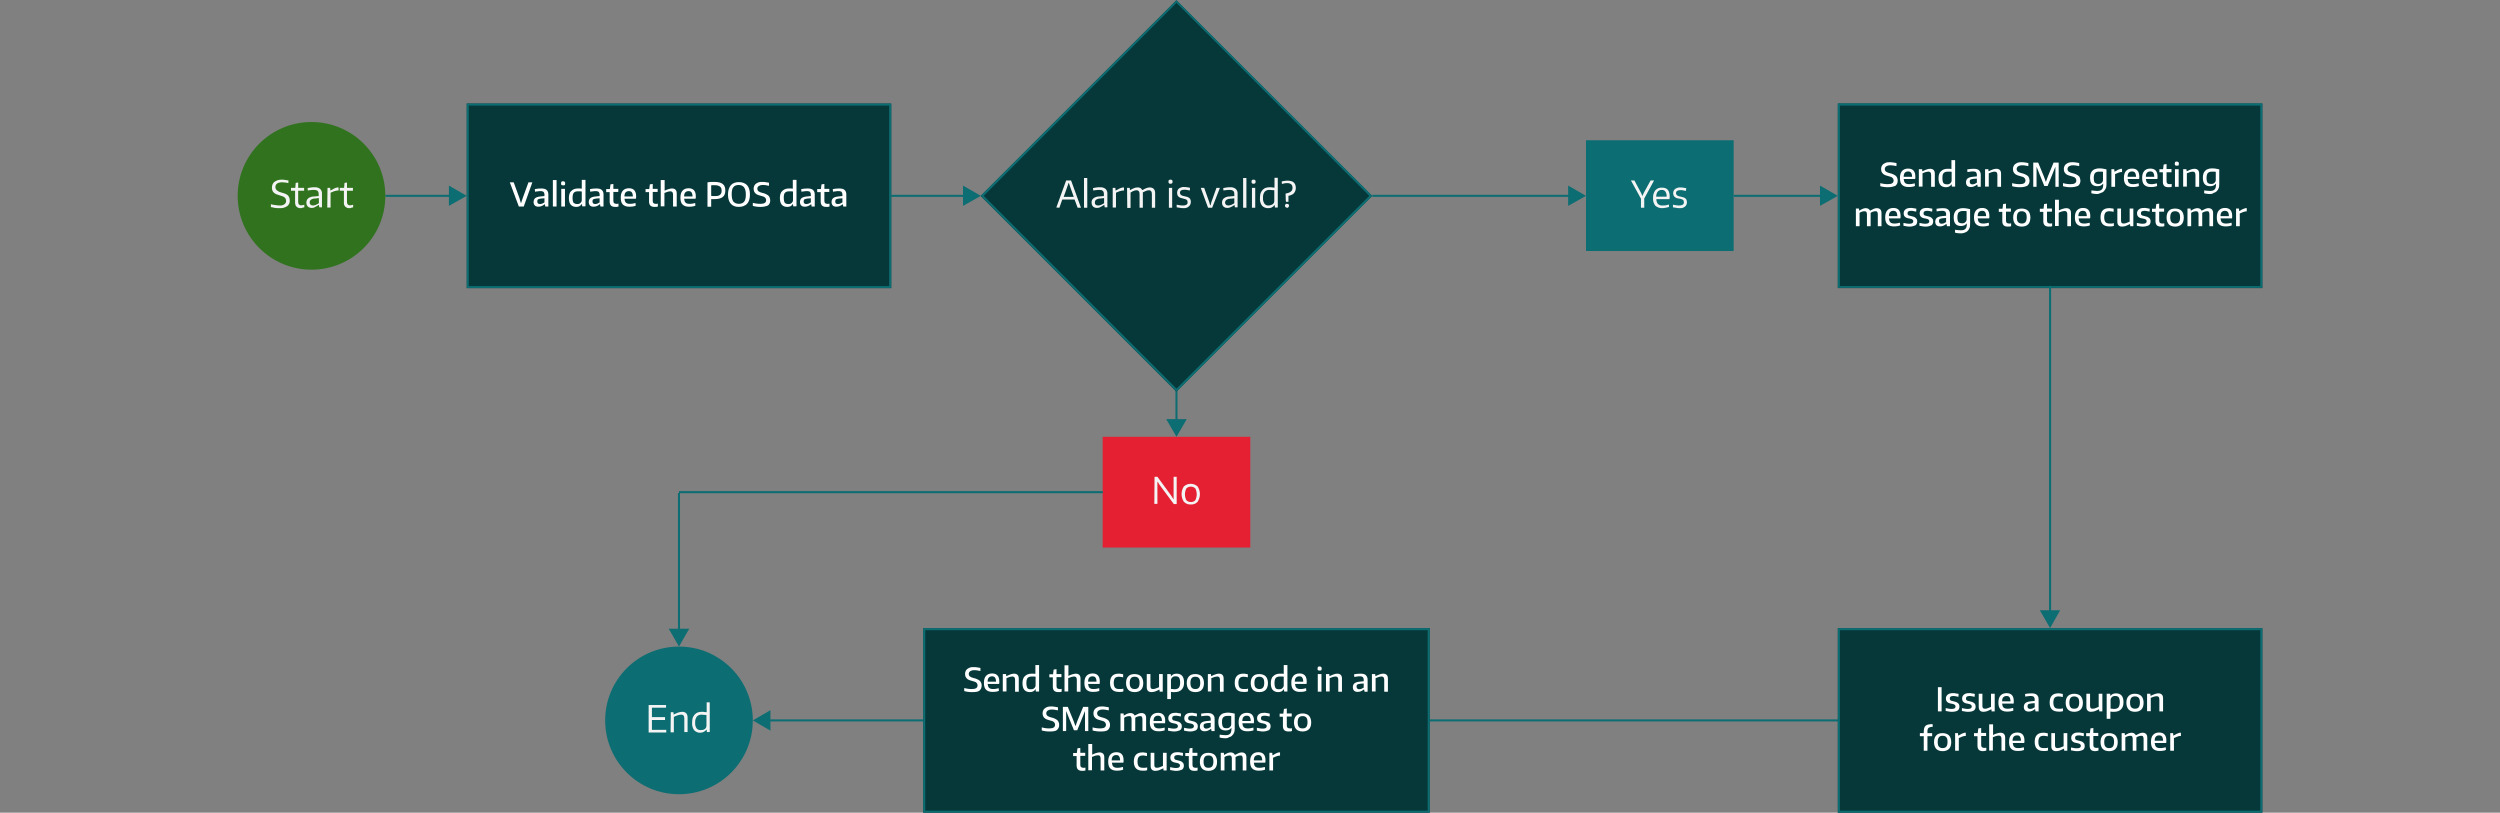 <?xml version="1.0" encoding="utf-8"?>
<!-- Generator: Adobe Illustrator 25.0.1, SVG Export Plug-In . SVG Version: 6.00 Build 0)  -->
<svg version="1.1" id="Layer_1" xmlns="http://www.w3.org/2000/svg" xmlns:xlink="http://www.w3.org/1999/xlink" x="0px" y="0px"
	 viewBox="0 0 1219.1 396.3" style="enable-background:new 0 0 1219.1 396.3;" xml:space="preserve">
<rect x="0" y="0" width="1219.1" height="396.3" fill="#808080" stroke="none"/>
<style type="text/css">
	.st0{fill:#0C6D72;}
	.st1{fill:#063739;}
	.st2{fill:#30721E;}
	.st3{fill:#F4F4F4;}
	.st4{fill:#E52033;}
	.st5{fill:#FFFFFF;}
</style>
<rect x="187.9" y="95" class="st0" width="32.5" height="1"/>
<polygon class="st0" points="218.9,100.4 227.6,95.5 218.9,90.5 "/>
<rect x="434.6" y="95" class="st0" width="36.5" height="1"/>
<polygon class="st0" points="469.6,100.4 478.3,95.5 469.6,90.5 "/>
<rect x="896.2" y="50.5" class="st1" width="207" height="90"/>
<path class="st0" d="M1102.2,51.5v88h-205v-88H1102.2 M1103.2,50.4h-207v90h207V50.4z"/>
<circle class="st2" cx="151.9" cy="95.5" r="36"/>
<path class="st3" d="M136.4,101.5c-0.3,0-0.6,0-1,0s-0.7-0.1-1.1-0.1c-0.4,0-0.7-0.1-1.1-0.2c-0.4-0.1-0.7-0.2-1.1-0.2v-1.4
	c0.7,0.2,1.4,0.3,2.2,0.4c0.6,0.1,1.3,0.2,2,0.2c0.8,0.1,1.7-0.1,2.4-0.6c0.5-0.4,0.9-1,0.8-1.7c0-0.3-0.1-0.7-0.2-1
	c-0.2-0.3-0.4-0.5-0.6-0.7c-0.3-0.2-0.6-0.4-1-0.5s-0.8-0.3-1.2-0.4c-0.6-0.2-1.2-0.4-1.8-0.6c-0.5-0.2-0.9-0.5-1.2-0.8
	s-0.6-0.7-0.7-1.1c-0.2-0.4-0.2-0.9-0.2-1.4s0.1-1,0.3-1.5s0.5-0.9,0.9-1.2s1-0.6,1.5-0.8c0.6-0.2,1.3-0.3,1.9-0.3
	c0.5,0,1.1,0,1.6,0.1c0.6,0.1,1.2,0.2,1.9,0.3l-0.1,1.3c-0.6-0.2-1.2-0.3-1.7-0.3c-0.5-0.1-1.1-0.1-1.6-0.1c-0.8,0-1.6,0.2-2.2,0.6
	c-0.5,0.4-0.8,1-0.8,1.7c0,0.3,0,0.6,0.2,0.9c0.1,0.3,0.3,0.5,0.5,0.7c0.3,0.2,0.6,0.4,0.9,0.6c0.5,0.2,0.9,0.4,1.4,0.5
	c0.6,0.2,1.1,0.3,1.6,0.5s0.9,0.4,1.3,0.7c0.4,0.3,0.6,0.7,0.8,1.1c0.2,0.5,0.3,1,0.3,1.6c0.1,1-0.4,2.1-1.2,2.7
	C138.9,101.3,137.6,101.6,136.4,101.5z"/>
<path class="st3" d="M146.7,101.5c-0.8,0.1-1.5-0.2-2.1-0.7c-0.5-0.5-0.7-1.3-0.7-2V93h-2v-1.4h2.1l0.2-2.4l1.2-0.2v2.6h2.9V93h-2.9
	v5.4c0,0.5,0.1,1,0.4,1.3c0.3,0.3,0.8,0.5,1.3,0.4c0.2,0,0.4,0,0.6-0.1c0.2,0,0.5-0.1,0.7-0.2v1.3c-0.3,0.1-0.6,0.1-0.9,0.2
	C147.3,101.5,147,101.5,146.7,101.5z"/>
<path class="st3" d="M152,101.4c-0.7,0-1.4-0.2-1.9-0.7s-0.7-1.2-0.7-1.9c0-0.8,0.3-1.6,0.9-2.1c0.8-0.6,1.8-0.9,2.8-0.9l2.3-0.2
	v-0.7c0-0.4,0-0.7-0.1-1.1c-0.1-0.3-0.2-0.5-0.4-0.7s-0.5-0.3-0.8-0.4c-0.4-0.1-0.8-0.1-1.2-0.1s-0.9,0-1.3,0.1
	c-0.5,0-1,0.1-1.5,0.2l-0.1-1.2c0.6-0.1,1.2-0.2,1.7-0.3s1-0.1,1.6-0.1c1-0.1,2,0.2,2.8,0.8c0.6,0.6,1,1.5,0.9,2.4v6.6h-1.3
	l-0.2-1.2h-0.1c-0.5,0.4-1.1,0.7-1.7,1C153.2,101.3,152.6,101.4,152,101.4z M152.6,100.2c0.5,0,1-0.1,1.4-0.3c0.5-0.2,1-0.5,1.5-0.8
	v-2.5l-1.9,0.2c-0.7,0-1.4,0.2-2,0.6c-0.4,0.3-0.6,0.8-0.6,1.4C151.1,99.7,151.6,100.2,152.6,100.2z"/>
<path class="st3" d="M159.7,91.6h1.3l0.1,1.3h0.1c0.7-0.4,1.3-0.7,1.8-1s1-0.4,1.6-0.5h0.5v1.5h-0.6c-0.6,0.1-1.1,0.2-1.7,0.4
	c-0.6,0.2-1.1,0.5-1.6,0.7v7.2h-1.6L159.7,91.6L159.7,91.6L159.7,91.6z"/>
<path class="st3" d="M170.5,101.5c-0.8,0.1-1.5-0.2-2.1-0.7c-0.5-0.5-0.8-1.3-0.7-2V93h-2v-1.4h2.1l0.2-2.4l1.2-0.2v2.6h2.9V93h-2.9
	v5.4c0,0.5,0.1,1,0.4,1.3s0.8,0.5,1.3,0.4c0.2,0,0.4,0,0.6-0.1c0.2,0,0.5-0.1,0.7-0.2v1.3c-0.3,0.1-0.6,0.1-0.9,0.2
	C171.1,101.5,170.8,101.5,170.5,101.5z"/>
<rect x="773.4" y="68.4" class="st0" width="72" height="54"/>
<path class="st3" d="M800.2,96.9l-4.9-8.9h1.7l3.3,6.2l0.5,1.2h0.2l0.5-1.2l3.4-6.2h1.7l-4.8,8.8v4.5h-1.6L800.2,96.9z"/>
<path class="st3" d="M810.6,101.5c-1.2,0.1-2.5-0.4-3.4-1.2c-0.8-1-1.2-2.3-1.1-3.7c-0.1-1.4,0.3-2.7,1.1-3.8c0.8-0.9,2-1.4,3.3-1.3
	c2.5,0,3.7,1.4,3.7,4.3c0,0.4,0,0.8-0.1,1.3h-6.4c0,0.9,0.3,1.8,0.8,2.4c0.6,0.5,1.4,0.8,2.3,0.7c0.5,0,1,0,1.5-0.1s1-0.2,1.5-0.4
	l0.1,1.2c-0.5,0.2-1,0.3-1.6,0.4C811.7,101.4,811.2,101.5,810.6,101.5z M810.4,92.6c-1.7,0-2.7,1.1-2.8,3.3h5.1
	c0.1-0.9-0.1-1.7-0.6-2.5C811.8,92.9,811.1,92.6,810.4,92.6z"/>
<path class="st3" d="M819.1,101.5c-0.5,0-0.9,0-1.4-0.1s-1.1-0.2-1.9-0.3v-1.3c0.6,0.1,1.2,0.3,1.7,0.3c0.5,0.1,1,0.1,1.5,0.1
	c0.6,0,1.1-0.1,1.6-0.4c0.4-0.3,0.6-0.7,0.5-1.2c0-0.2,0-0.5-0.1-0.7s-0.2-0.4-0.4-0.5s-0.4-0.2-0.7-0.3s-0.5-0.2-0.8-0.2l-1.1-0.2
	c-0.4-0.1-0.7-0.2-1-0.4s-0.6-0.5-0.8-0.8c-0.2-0.4-0.3-0.9-0.3-1.4c0-0.8,0.4-1.5,1-2c0.8-0.5,1.7-0.8,2.6-0.7c0.2,0,0.4,0,0.6,0
	l0.6,0.1l0.7,0.1l0.9,0.2l-0.2,1.3c-0.6-0.1-1.1-0.2-1.5-0.3s-0.8-0.1-1.1-0.1c-1.5,0-2.2,0.5-2.2,1.5c0,0.2,0,0.5,0.2,0.7
	c0.1,0.2,0.3,0.3,0.5,0.5c0.2,0.1,0.5,0.2,0.7,0.3c0.3,0.1,0.6,0.1,0.9,0.2c0.4,0.1,0.8,0.2,1.2,0.3s0.7,0.3,1,0.5s0.5,0.5,0.6,0.8
	c0.2,0.4,0.2,0.8,0.2,1.2c0,0.8-0.3,1.6-1,2.1C821,101.3,820.1,101.6,819.1,101.5z"/>
<rect x="227.6" y="50.5" class="st1" width="207" height="90"/>
<path class="st0" d="M433.6,51.5v88h-205v-88H433.6 M434.6,50.5h-207v90h207V50.5z"/>
<g>
	<circle class="st0" cx="331.1" cy="351.3" r="36"/>
	<path class="st3" d="M316.3,343.8h8.5v1.3h-6.9v4.6h6.4v1.4h-6.4v4.8h7v1.3h-8.6V343.8z"/>
	<path class="st3" d="M327.1,347.3h1.3l0.1,1.1h0.1l1.3-0.6c0.4-0.2,0.7-0.3,1.1-0.4c0.3-0.1,0.6-0.2,0.9-0.2s0.6-0.1,0.8-0.1
		c0.7,0,1.4,0.2,1.9,0.7s0.7,1.3,0.7,2v7.2h-1.6v-6.7c0-0.5-0.1-1-0.4-1.4c-0.3-0.3-0.8-0.5-1.2-0.4c-0.5,0-1.1,0.1-1.6,0.3
		c-0.7,0.2-1.3,0.5-1.9,0.8v7.5H327L327.1,347.3L327.1,347.3z"/>
	<path class="st3" d="M341.5,357.3c-1.1,0.1-2.2-0.4-3-1.2c-0.8-1.1-1.1-2.4-1-3.8c0-0.8,0.1-1.5,0.3-2.3c0.2-0.6,0.6-1.1,1-1.6
		c0.4-0.4,0.9-0.8,1.5-1s1.3-0.3,2-0.3c0.4,0,0.8,0,1.2,0.1l1.1,0.1v-4.8h1.5V357h-1.4l-0.1-1.2h-0.1
		C343.7,356.8,342.6,357.3,341.5,357.3z M341.8,356c0.3,0,0.7-0.1,1-0.1c0.3-0.1,0.6-0.2,0.9-0.4c0.2-0.2,0.5-0.4,0.6-0.7
		c0.1-0.3,0.2-0.6,0.2-0.9v-5.2c-0.4-0.1-0.7-0.1-1.1-0.1s-0.8-0.1-1.2-0.1c-0.9-0.1-1.8,0.3-2.4,0.9c-0.6,0.9-0.9,1.9-0.8,2.9
		c-0.1,1,0.1,2,0.7,2.9C340.2,355.8,341,356.1,341.8,356L341.8,356z"/>
</g>
<rect x="537.7" y="213" class="st4" width="72" height="54"/>
<path class="st3" d="M563,232.5h1.4l6.8,9.3l1,1.6h0.1v-10.9h1.5v13.3h-1.4l-6.9-9.3l-1-1.6h-0.1v10.8h-1.5L563,232.5L563,232.5z"/>
<path class="st3" d="M580.7,246c-1.3,0.1-2.5-0.4-3.4-1.3c-1.5-2.3-1.5-5.2,0-7.5c1.9-1.7,4.8-1.7,6.7,0c1.5,2.3,1.5,5.2,0,7.5
	C583.2,245.6,581.9,246.1,580.7,246z M580.7,244.8c0.8,0.1,1.7-0.3,2.2-0.9c0.9-1.8,0.9-3.9,0-5.7c-1.2-1.2-3.2-1.2-4.4,0
	c-0.9,1.8-0.9,3.9,0,5.7C579,244.4,579.8,244.9,580.7,244.8L580.7,244.8z"/>
<rect x="669.2" y="95" class="st0" width="97" height="1"/>
<polygon class="st0" points="764.7,100.4 773.4,95.5 764.7,90.5 "/>
<rect x="845.4" y="95" class="st0" width="43.6" height="1"/>
<polygon class="st0" points="887.5,100.4 896.2,95.5 887.5,90.5 "/>
<rect x="573.2" y="190.1" class="st0" width="1" height="15.6"/>
<polygon class="st0" points="568.7,204.4 573.7,213 578.7,204.4 "/>
<rect x="506.2" y="28" transform="matrix(0.707 -0.707 0.707 0.707 100.511 433.644)" class="st1" width="135" height="135"/>
<path class="st0" d="M573.7,1.4l94,94.1l-94,94l-94-94L573.7,1.4 M573.7,0.1l-95.5,95.4l95.5,95.5l95.5-95.5L573.7,0.1L573.7,0.1z"
	/>
<path class="st3" d="M515.1,101.2l4.8-13.2h2.4l4.8,13.2v0.1h-1.6l-1.5-4h-6l-1.4,4L515.1,101.2L515.1,101.2L515.1,101.2z M523.6,96
	l-1.6-4.5l-0.8-2.3h-0.1l-0.8,2.3l-1.6,4.5H523.6z"/>
<path class="st3" d="M528.6,86.8h1.6v14.5h-1.6V86.8z"/>
<path class="st3" d="M534.9,101.4c-0.7,0-1.4-0.2-1.9-0.7s-0.7-1.2-0.7-1.9c-0.1-0.8,0.3-1.6,0.9-2.1c0.8-0.6,1.8-0.9,2.8-0.9
	l2.3-0.2v-0.7c0-0.4,0-0.7-0.1-1.1c-0.1-0.3-0.2-0.5-0.4-0.7s-0.5-0.3-0.7-0.4c-0.4-0.1-0.8-0.1-1.2-0.1s-0.9,0-1.3,0.1
	c-0.5,0-1,0.1-1.5,0.2l-0.1-1.2c0.6-0.1,1.2-0.2,1.7-0.3s1-0.1,1.6-0.1c1-0.1,2,0.2,2.8,0.8c0.6,0.6,1,1.5,0.9,2.4v6.6h-1.3
	l-0.2-1.2h-0.1c-0.5,0.4-1.1,0.7-1.7,1C536.1,101.3,535.5,101.4,534.9,101.4z M535.5,100.2c0.5,0,1-0.1,1.4-0.3
	c0.5-0.2,1-0.5,1.5-0.8v-2.5l-1.9,0.2c-0.7,0-1.4,0.2-2,0.6c-0.4,0.3-0.6,0.8-0.6,1.4C533.9,99.7,534.4,100.2,535.5,100.2z"/>
<path class="st3" d="M542.6,91.6h1.3l0.1,1.3h0.1c0.7-0.4,1.3-0.7,1.9-1c0.5-0.2,1-0.4,1.6-0.5h0.5v1.5h-0.6
	c-0.6,0.1-1.1,0.2-1.7,0.4c-0.6,0.2-1.1,0.5-1.6,0.7v7.2h-1.6V91.6z"/>
<path class="st3" d="M549.6,91.6h1.3l0.1,1.1h0.1c0.6-0.4,1.3-0.7,2-1c0.5-0.2,1-0.3,1.6-0.3c1-0.1,1.9,0.4,2.3,1.3h0.1
	c0.6-0.4,1.3-0.7,2-1c0.5-0.2,1-0.3,1.6-0.3c0.7,0,1.4,0.2,1.9,0.7s0.7,1.3,0.7,2v7.2h-1.6v-6.7c0-0.5-0.1-1-0.4-1.4
	c-0.3-0.3-0.8-0.5-1.2-0.4c-0.4,0-0.9,0.1-1.3,0.3c-0.5,0.2-1,0.5-1.5,0.7v7.5h-1.6v-6.7c0-0.5-0.1-1-0.4-1.4
	c-0.3-0.3-0.8-0.5-1.2-0.4c-0.4,0-0.9,0.1-1.3,0.3c-0.5,0.2-1,0.5-1.5,0.8v7.5h-1.6L549.6,91.6L549.6,91.6z"/>
<path class="st3" d="M570.8,89.6c-0.5,0.1-0.9-0.2-1-0.7c0-0.1,0-0.2,0-0.3c-0.1-0.5,0.2-0.9,0.7-1c0.1,0,0.2,0,0.3,0
	c0.7,0,1,0.3,1,1S571.5,89.6,570.8,89.6z M570,91.6h1.6v9.7H570V91.6z"/>
<path class="st3" d="M577.1,101.5c-0.5,0-0.9,0-1.4-0.1s-1.1-0.2-1.9-0.3v-1.3c0.6,0.1,1.2,0.3,1.7,0.3c0.5,0.1,1,0.1,1.5,0.1
	c0.6,0,1.1-0.1,1.6-0.4c0.4-0.3,0.6-0.7,0.5-1.2c0-0.2,0-0.5-0.1-0.7s-0.2-0.4-0.4-0.5s-0.4-0.2-0.6-0.3c-0.3-0.1-0.5-0.1-0.8-0.2
	s-0.8-0.2-1.1-0.3c-0.4-0.1-0.7-0.2-1-0.4s-0.6-0.5-0.8-0.8c-0.2-0.4-0.3-0.9-0.3-1.4c0-0.8,0.3-1.6,0.9-2.1
	c0.8-0.5,1.7-0.8,2.6-0.7h0.6l0.6,0.1l0.7,0.1c0.3,0,0.6,0.1,0.9,0.2l-0.1,1.3c-0.6-0.1-1.1-0.2-1.5-0.3s-0.8-0.1-1.1-0.1
	c-1.5,0-2.2,0.5-2.2,1.5c0,0.2,0.1,0.5,0.2,0.7c0.1,0.2,0.3,0.4,0.5,0.5s0.5,0.2,0.7,0.3c0.3,0.1,0.6,0.1,0.9,0.2
	c0.4,0.1,0.8,0.2,1.2,0.3s0.7,0.3,1,0.5s0.5,0.5,0.6,0.8c0.2,0.4,0.2,0.8,0.2,1.2c0,0.8-0.3,1.6-0.9,2.1
	C579.1,101.3,578.1,101.6,577.1,101.5z"/>
<path class="st3" d="M585.6,91.8v-0.2h1.6l2.5,7l0.4,1.5h0.2l0.4-1.5l2.5-7h1.6v0.2l-3.7,9.5h-2L585.6,91.8z"/>
<path class="st3" d="M598.5,101.4c-0.7,0-1.4-0.2-1.9-0.7s-0.7-1.2-0.7-1.9c0-0.8,0.3-1.6,0.9-2.1c0.8-0.6,1.8-0.9,2.8-0.9l2.3-0.2
	v-0.7c0-0.4,0-0.7-0.1-1.1c-0.1-0.3-0.2-0.5-0.4-0.7s-0.5-0.3-0.8-0.4c-0.4-0.1-0.8-0.1-1.2-0.1s-0.9,0-1.3,0.1
	c-0.5,0-1,0.1-1.5,0.2l-0.1-1.2c0.6-0.1,1.2-0.2,1.7-0.3s1-0.1,1.6-0.1c1-0.1,2,0.2,2.8,0.8c0.6,0.6,1,1.5,0.9,2.4v6.6h-1.3L602,100
	h-0.1c-0.5,0.4-1.1,0.7-1.7,1S599.1,101.4,598.5,101.4z M599,100.2c0.5,0,1-0.1,1.4-0.3c0.5-0.2,1-0.5,1.5-0.8v-2.4l-1.9,0.2
	c-0.7,0-1.4,0.2-2,0.6c-0.4,0.3-0.6,0.8-0.6,1.4C597.5,99.7,598,100.2,599,100.2z"/>
<path class="st3" d="M606.2,86.8h1.6v14.5h-1.6V86.8z"/>
<path class="st3" d="M611.3,89.6c-0.5,0.1-0.9-0.2-1-0.7c0-0.1,0-0.2,0-0.3c-0.1-0.5,0.2-0.9,0.7-1c0.1,0,0.2,0,0.3,0
	c0.7,0,1,0.3,1,1S612,89.6,611.3,89.6z M610.5,91.6h1.6v9.7h-1.6V91.6z"/>
<path class="st3" d="M618.4,101.5c-1.1,0.1-2.2-0.4-3-1.2c-0.8-1.1-1.1-2.4-1-3.8c0-0.8,0.1-1.5,0.3-2.3c0.2-0.6,0.6-1.1,1-1.6
	c0.4-0.4,0.9-0.8,1.5-1s1.3-0.3,2-0.3c0.4,0,0.8,0,1.2,0.1l1.1,0.1v-4.8h1.6v14.5h-1.4l-0.1-1.2h-0.1
	C620.7,101.1,619.6,101.6,618.4,101.5z M618.7,100.2c0.3,0,0.7-0.1,1-0.2s0.6-0.2,0.9-0.4c0.2-0.2,0.5-0.4,0.6-0.7s0.2-0.6,0.2-0.9
	v-5.2c-0.4-0.1-0.7-0.1-1.1-0.1c-0.4,0-0.8-0.1-1.2-0.1c-0.9-0.1-1.8,0.3-2.4,0.9c-0.6,0.8-0.9,1.9-0.8,2.9c-0.1,1,0.1,2,0.7,2.9
	C617.1,100,617.9,100.3,618.7,100.2L618.7,100.2z"/>
<path class="st3" d="M627,97.8l-0.1-3.4c0.4-0.1,0.8-0.2,1.2-0.3s0.8-0.3,1.1-0.5s0.6-0.5,0.8-0.8c0.2-0.4,0.3-0.8,0.3-1.2
	s-0.1-0.8-0.2-1.1c-0.1-0.3-0.3-0.5-0.6-0.7c-0.2-0.2-0.5-0.3-0.8-0.4s-0.7-0.1-1-0.1c-0.4,0-0.9,0-1.3,0.1
	c-0.4,0.1-0.9,0.2-1.3,0.3l-0.1-1.2c0.5-0.1,1-0.3,1.5-0.3c0.5-0.1,1.1-0.1,1.6-0.1s1,0.1,1.5,0.2c0.4,0.1,0.9,0.3,1.2,0.6
	c0.4,0.3,0.6,0.7,0.8,1.1c0.2,0.5,0.3,1.1,0.3,1.7c0,1-0.4,2-1.1,2.7c-0.3,0.3-0.7,0.5-1.2,0.7c-0.4,0.2-0.8,0.3-1.3,0.4v2.6v0.3
	h-1.2L627,97.8z M627.6,101.3c-0.2,0-0.5-0.1-0.7-0.3s-0.3-0.4-0.3-0.7s0.1-0.5,0.3-0.7s0.4-0.3,0.7-0.2c0.3,0,0.5,0.1,0.7,0.2
	c0.2,0.2,0.3,0.4,0.3,0.7c0,0.2-0.1,0.5-0.3,0.7C628.1,101.3,627.9,101.4,627.6,101.3L627.6,101.3z"/>
<g>
	<rect x="330.6" y="240.4" class="st0" width="1" height="70.3"/>
	<polygon class="st0" points="326.1,306.6 331.1,315.3 336.1,306.6 	"/>
	<rect x="331.1" y="239.5" class="st0" width="206.7" height="1"/>
</g>
<rect x="368.5" y="350.8" class="st0" width="528.6" height="1"/>
<polygon class="st0" points="375.7,346.3 367.1,351.3 375.7,356.3 "/>
<g>
	<rect x="999.2" y="139.4" class="st0" width="1" height="159.6"/>
	<polygon class="st0" points="994.7,297.6 999.7,306.3 1004.6,297.6 	"/>
</g>
<rect x="896.2" y="306.3" class="st1" width="207" height="90"/>
<path class="st0" d="M1102.2,307.3v88h-205v-88H1102.2 M1103.2,306.3h-207v90h207V306.3z"/>
<g>
	<g>
		<path class="st5" d="M248.6,88.9h1.9l2.8,7.7L254,99h0.1l0.8-2.4l2.8-7.7h1.9l-4.2,11.8h-2.4L248.6,88.9z"/>
		<path class="st5" d="M262.6,100.8c-0.8,0-1.4-0.2-1.8-0.6c-0.4-0.4-0.6-1-0.6-1.7c0-0.8,0.3-1.5,0.8-1.9c0.5-0.4,1.4-0.7,2.5-0.8
			l2-0.2v-0.5c0-0.4,0-0.6-0.1-0.9c-0.1-0.2-0.2-0.4-0.3-0.6c-0.2-0.1-0.4-0.2-0.6-0.3s-0.6-0.1-1-0.1c-0.4,0-0.8,0-1.2,0.1
			c-0.4,0-0.9,0.1-1.4,0.2l-0.1-1.3c1.1-0.2,2.1-0.3,3.1-0.3c1.2,0,2.1,0.2,2.6,0.7c0.6,0.5,0.9,1.2,0.9,2.2v5.9h-1.5l-0.2-1.1h-0.1
			c-0.5,0.4-1,0.7-1.5,0.9C263.6,100.7,263.1,100.8,262.6,100.8z M263.3,99.5c0.4,0,0.7-0.1,1.1-0.2c0.4-0.2,0.8-0.4,1.1-0.6v-2
			l-1.5,0.1c-0.7,0.1-1.3,0.2-1.6,0.4c-0.3,0.2-0.4,0.6-0.4,1.1C262,99.1,262.5,99.5,263.3,99.5z"/>
		<path class="st5" d="M269.6,87.8h1.8v12.9h-1.8V87.8z"/>
		<path class="st5" d="M274.6,90.4c-0.4,0-0.6-0.1-0.8-0.2c-0.2-0.2-0.2-0.4-0.2-0.8s0.1-0.6,0.2-0.8c0.2-0.2,0.4-0.2,0.8-0.2
			s0.6,0.1,0.8,0.3c0.2,0.2,0.2,0.4,0.2,0.8s-0.1,0.6-0.2,0.8C275.2,90.3,275,90.4,274.6,90.4z M273.7,92.1h1.8v8.6h-1.8V92.1z"/>
		<path class="st5" d="M281,100.9c-1.2,0-2.1-0.4-2.7-1.1c-0.6-0.7-0.9-1.8-0.9-3.3c0-0.8,0.1-1.4,0.3-2c0.2-0.6,0.5-1.1,0.9-1.4
			c0.4-0.4,0.9-0.7,1.4-0.9c0.5-0.2,1.2-0.3,1.8-0.3c0.3,0,0.7,0,1,0c0.3,0,0.6,0.1,0.9,0.1v-4.3h1.8v12.9h-1.6l-0.1-1.1h-0.1
			C283,100.5,282.2,100.9,281,100.9z M281.4,99.5c0.3,0,0.6,0,0.9-0.1c0.3-0.1,0.5-0.2,0.7-0.4s0.4-0.4,0.5-0.6
			c0.1-0.2,0.2-0.5,0.2-0.8v-4.2c-0.3-0.1-0.6-0.1-0.9-0.1c-0.3,0-0.7,0-1,0c-0.9,0-1.5,0.2-2,0.7c-0.4,0.5-0.6,1.3-0.6,2.5
			c0,1.1,0.2,1.9,0.5,2.4C280.1,99.2,280.6,99.5,281.4,99.5z"/>
		<path class="st5" d="M289.5,100.8c-0.8,0-1.4-0.2-1.8-0.6c-0.4-0.4-0.6-1-0.6-1.7c0-0.8,0.3-1.5,0.8-1.9c0.5-0.4,1.4-0.7,2.5-0.8
			l2-0.2v-0.5c0-0.4,0-0.6-0.1-0.9c-0.1-0.2-0.2-0.4-0.3-0.6c-0.2-0.1-0.4-0.2-0.6-0.3s-0.6-0.1-1-0.1c-0.4,0-0.8,0-1.2,0.1
			c-0.4,0-0.9,0.1-1.4,0.2l-0.1-1.3c1.1-0.2,2.1-0.3,3.1-0.3c1.2,0,2.1,0.2,2.6,0.7c0.6,0.5,0.9,1.2,0.9,2.2v5.9h-1.5l-0.2-1.1h-0.1
			c-0.5,0.4-1,0.7-1.5,0.9C290.5,100.7,290,100.8,289.5,100.8z M290.2,99.5c0.4,0,0.7-0.1,1.1-0.2c0.4-0.2,0.8-0.4,1.1-0.6v-2
			l-1.5,0.1c-0.7,0.1-1.3,0.2-1.6,0.4c-0.3,0.2-0.4,0.6-0.4,1.1C289,99.1,289.4,99.5,290.2,99.5z"/>
		<path class="st5" d="M300,100.9c-0.9,0-1.5-0.2-2-0.6c-0.4-0.4-0.7-1.1-0.7-1.9v-4.7h-1.7v-1.5h1.8l0.3-2.3l1.4-0.2v2.4h2.4v1.5
			h-2.4v4.3c0,0.5,0.1,0.9,0.3,1.1c0.2,0.2,0.6,0.4,1.1,0.4c0.1,0,0.3,0,0.5,0c0.2,0,0.4-0.1,0.6-0.1v1.4c-0.2,0.1-0.5,0.1-0.8,0.2
			C300.5,100.8,300.3,100.9,300,100.9z"/>
		<path class="st5" d="M306.8,100.8c-1.4,0-2.4-0.4-3.1-1.1c-0.7-0.7-1-1.8-1-3.3c0-1.5,0.3-2.6,1-3.4c0.7-0.8,1.7-1.2,3-1.2
			c2.3,0,3.5,1.3,3.5,3.9c0,0.5,0,0.9-0.1,1.2h-5.6c0.1,0.9,0.3,1.5,0.7,1.9c0.4,0.4,1,0.6,1.9,0.6c0.4,0,0.9,0,1.4-0.1
			s1-0.2,1.4-0.3l0.1,1.3c-0.4,0.2-0.9,0.3-1.5,0.4C307.9,100.8,307.3,100.8,306.8,100.8z M306.7,93.2c-0.7,0-1.2,0.2-1.6,0.6
			s-0.6,1.1-0.6,2h4.1c0-0.9-0.2-1.6-0.5-2S307.3,93.2,306.7,93.2z"/>
		<path class="st5" d="M319.2,100.9c-0.9,0-1.5-0.2-2-0.6c-0.4-0.4-0.7-1.1-0.7-1.9v-4.7h-1.7v-1.5h1.8l0.3-2.3l1.4-0.2v2.4h2.4v1.5
			h-2.4v4.3c0,0.5,0.1,0.9,0.3,1.1c0.2,0.2,0.6,0.4,1.1,0.4c0.1,0,0.3,0,0.5,0c0.2,0,0.4-0.1,0.6-0.1v1.4c-0.2,0.1-0.5,0.1-0.8,0.2
			C319.7,100.8,319.4,100.9,319.2,100.9z"/>
		<path class="st5" d="M322.3,87.8h1.8V93c0.8-0.4,1.5-0.7,2-0.8c0.6-0.2,1.1-0.3,1.6-0.3c0.7,0,1.3,0.2,1.7,0.6s0.6,1,0.6,1.8v6.4
			h-1.8v-5.8c0-0.5-0.1-0.9-0.3-1.2c-0.2-0.2-0.5-0.4-1-0.4c-0.4,0-0.8,0.1-1.3,0.2c-0.5,0.2-1,0.4-1.6,0.6v6.5h-1.8V87.8z"/>
		<path class="st5" d="M335.9,100.8c-1.4,0-2.4-0.4-3.1-1.1c-0.7-0.7-1-1.8-1-3.3c0-1.5,0.3-2.6,1-3.4c0.7-0.8,1.7-1.2,3-1.2
			c2.3,0,3.5,1.3,3.5,3.9c0,0.5,0,0.9-0.1,1.2h-5.6c0.1,0.9,0.3,1.5,0.7,1.9c0.4,0.4,1,0.6,1.9,0.6c0.4,0,0.9,0,1.4-0.1
			s1-0.2,1.4-0.3l0.1,1.3c-0.4,0.2-0.9,0.3-1.5,0.4C337,100.8,336.5,100.8,335.9,100.8z M335.8,93.2c-0.7,0-1.2,0.2-1.6,0.6
			s-0.6,1.1-0.6,2h4.1c0-0.9-0.2-1.6-0.5-2C336.9,93.4,336.5,93.2,335.8,93.2z"/>
		<path class="st5" d="M345,88.9c1.1-0.2,2.1-0.2,3.1-0.2c2,0,3.4,0.3,4.3,1c0.9,0.7,1.3,1.7,1.3,3.2c0,1.4-0.4,2.5-1.3,3.2
			c-0.9,0.7-2.3,1-4.2,1c-0.2,0-0.4,0-0.7,0c-0.2,0-0.5,0-0.7,0v3.7H345V88.9z M348.5,95.6c0.6,0,1.1,0,1.6-0.1
			c0.4-0.1,0.8-0.3,1-0.5s0.5-0.5,0.6-0.8c0.1-0.3,0.2-0.8,0.2-1.2c0-0.5-0.1-0.9-0.2-1.2c-0.1-0.3-0.3-0.6-0.6-0.8
			c-0.3-0.2-0.6-0.4-1-0.5c-0.4-0.1-1-0.2-1.6-0.2c-0.3,0-0.6,0-0.9,0c-0.3,0-0.6,0-0.8,0.1v5.1c0.2,0,0.4,0.1,0.8,0.1
			C347.9,95.6,348.2,95.6,348.5,95.6z"/>
		<path class="st5" d="M360.3,100.9c-1.7,0-3-0.5-3.9-1.5c-0.9-1-1.4-2.5-1.4-4.5s0.5-3.5,1.4-4.6c0.9-1,2.2-1.5,3.9-1.5
			c1.7,0,3,0.5,4,1.5c0.9,1,1.4,2.5,1.4,4.6c0,2-0.5,3.5-1.4,4.5C363.4,100.3,362,100.9,360.3,100.9z M360.3,99.4
			c1.2,0,2.1-0.4,2.6-1.1c0.6-0.7,0.8-1.9,0.8-3.5s-0.3-2.7-0.9-3.5c-0.6-0.7-1.4-1.1-2.6-1.1c-1.2,0-2.1,0.4-2.6,1.1
			c-0.6,0.7-0.8,1.9-0.8,3.5c0,1.6,0.3,2.7,0.8,3.5C358.3,99,359.1,99.4,360.3,99.4z"/>
		<path class="st5" d="M371,100.9c-0.6,0-1.2,0-1.9-0.1s-1.4-0.2-2-0.4v-1.5c0.7,0.2,1.3,0.3,2,0.4c0.7,0.1,1.3,0.1,1.8,0.1
			c1.8,0,2.7-0.6,2.7-1.8c0-0.3-0.1-0.6-0.2-0.8c-0.1-0.2-0.3-0.4-0.5-0.6s-0.5-0.3-0.8-0.4s-0.7-0.2-1-0.3
			c-0.6-0.2-1.2-0.3-1.6-0.5c-0.5-0.2-0.8-0.4-1.1-0.7c-0.3-0.3-0.5-0.6-0.7-1c-0.1-0.4-0.2-0.8-0.2-1.3c0-0.5,0.1-1,0.3-1.4
			c0.2-0.4,0.5-0.8,0.8-1s0.8-0.5,1.3-0.7c0.5-0.2,1.1-0.2,1.8-0.2c0.5,0,1,0,1.5,0.1c0.5,0.1,1.1,0.2,1.8,0.3v1.5
			c-0.5-0.1-1-0.2-1.6-0.3s-1.1-0.1-1.5-0.1c-0.8,0-1.4,0.2-1.9,0.5c-0.4,0.3-0.7,0.8-0.7,1.3c0,0.5,0.2,1,0.6,1.3
			c0.4,0.3,1.1,0.6,2,0.8c0.6,0.1,1.1,0.3,1.5,0.5c0.4,0.2,0.8,0.4,1.2,0.7c0.3,0.3,0.6,0.6,0.7,1s0.3,0.8,0.3,1.4
			c0,1.1-0.4,1.9-1.1,2.5C373.5,100.6,372.4,100.9,371,100.9z"/>
		<path class="st5" d="M383.9,100.9c-1.2,0-2.1-0.4-2.7-1.1c-0.6-0.7-0.9-1.8-0.9-3.3c0-0.8,0.1-1.4,0.3-2c0.2-0.6,0.5-1.1,0.9-1.4
			c0.4-0.4,0.9-0.7,1.4-0.9c0.5-0.2,1.2-0.3,1.8-0.3c0.3,0,0.7,0,1,0c0.3,0,0.6,0.1,0.9,0.1v-4.3h1.8v12.9h-1.6l-0.1-1.1h-0.1
			C386,100.5,385.1,100.9,383.9,100.9z M384.4,99.5c0.3,0,0.6,0,0.9-0.1c0.3-0.1,0.5-0.2,0.7-0.4c0.2-0.2,0.4-0.4,0.5-0.6
			c0.1-0.2,0.2-0.5,0.2-0.8v-4.2c-0.3-0.1-0.6-0.1-0.9-0.1c-0.3,0-0.7,0-1,0c-0.9,0-1.5,0.2-2,0.7s-0.6,1.3-0.6,2.5
			c0,1.1,0.2,1.9,0.5,2.4C383,99.2,383.6,99.5,384.4,99.5z"/>
		<path class="st5" d="M392.5,100.8c-0.8,0-1.4-0.2-1.8-0.6s-0.6-1-0.6-1.7c0-0.8,0.3-1.5,0.8-1.9s1.4-0.7,2.5-0.8l2-0.2v-0.5
			c0-0.4,0-0.6-0.1-0.9c-0.1-0.2-0.2-0.4-0.3-0.6s-0.4-0.2-0.6-0.3s-0.6-0.1-1-0.1c-0.4,0-0.8,0-1.2,0.1c-0.4,0-0.9,0.1-1.4,0.2
			l-0.1-1.3c1.1-0.2,2.1-0.3,3.1-0.3c1.2,0,2.1,0.2,2.6,0.7c0.6,0.5,0.9,1.2,0.9,2.2v5.9h-1.5l-0.2-1.1h-0.1c-0.5,0.4-1,0.7-1.5,0.9
			S393,100.8,392.5,100.8z M393.2,99.5c0.4,0,0.7-0.1,1.1-0.2c0.4-0.2,0.8-0.4,1.1-0.6v-2l-1.5,0.1c-0.7,0.1-1.3,0.2-1.6,0.4
			c-0.3,0.2-0.4,0.6-0.4,1.1C391.9,99.1,392.3,99.5,393.2,99.5z"/>
		<path class="st5" d="M402.9,100.9c-0.9,0-1.5-0.2-2-0.6c-0.4-0.4-0.7-1.1-0.7-1.9v-4.7h-1.7v-1.5h1.8l0.3-2.3l1.4-0.2v2.4h2.4v1.5
			h-2.4v4.3c0,0.5,0.1,0.9,0.3,1.1c0.2,0.2,0.6,0.4,1.1,0.4c0.1,0,0.3,0,0.5,0c0.2,0,0.4-0.1,0.6-0.1v1.4c-0.2,0.1-0.5,0.1-0.8,0.2
			C403.5,100.8,403.2,100.9,402.9,100.9z"/>
		<path class="st5" d="M407.9,100.8c-0.8,0-1.4-0.2-1.8-0.6s-0.6-1-0.6-1.7c0-0.8,0.3-1.5,0.8-1.9s1.4-0.7,2.5-0.8l2-0.2v-0.5
			c0-0.4,0-0.6-0.1-0.9c-0.1-0.2-0.2-0.4-0.3-0.6s-0.4-0.2-0.6-0.3s-0.6-0.1-1-0.1c-0.4,0-0.8,0-1.2,0.1c-0.4,0-0.9,0.1-1.4,0.2
			l-0.1-1.3c1.1-0.2,2.1-0.3,3.1-0.3c1.2,0,2.1,0.2,2.6,0.7c0.6,0.5,0.9,1.2,0.9,2.2v5.9h-1.5l-0.2-1.1h-0.1c-0.5,0.4-1,0.7-1.5,0.9
			S408.4,100.8,407.9,100.8z M408.6,99.5c0.4,0,0.7-0.1,1.1-0.2c0.4-0.2,0.8-0.4,1.1-0.6v-2l-1.5,0.1c-0.7,0.1-1.3,0.2-1.6,0.4
			c-0.3,0.2-0.4,0.6-0.4,1.1C407.3,99.1,407.7,99.5,408.6,99.5z"/>
	</g>
</g>
<rect x="450.2" y="306.3" class="st1" width="247" height="90"/>
<path class="st0" d="M696.2,307.3v88h-245v-88H696.2 M697.2,306.3h-247v90h247V306.3z"/>
<g>
	<path class="st5" d="M920.8,91.3c-0.6,0-1.2,0-1.9-0.1c-0.7-0.1-1.4-0.2-2-0.4v-1.5c0.7,0.2,1.3,0.3,2,0.4c0.7,0.1,1.3,0.1,1.8,0.1
		c1.8,0,2.7-0.6,2.7-1.8c0-0.3-0.1-0.6-0.2-0.8c-0.1-0.2-0.3-0.4-0.5-0.6s-0.5-0.3-0.8-0.4c-0.3-0.1-0.7-0.2-1-0.3
		c-0.6-0.2-1.2-0.3-1.6-0.5c-0.5-0.2-0.8-0.4-1.1-0.7c-0.3-0.3-0.5-0.6-0.7-1c-0.1-0.4-0.2-0.8-0.2-1.3c0-0.5,0.1-1,0.3-1.4
		c0.2-0.4,0.5-0.8,0.8-1s0.8-0.5,1.3-0.7c0.5-0.2,1.1-0.2,1.8-0.2c0.5,0,1,0,1.5,0.1c0.5,0.1,1.1,0.2,1.8,0.3V81
		c-0.5-0.1-1-0.2-1.6-0.3c-0.6-0.1-1.1-0.1-1.5-0.1c-0.8,0-1.4,0.2-1.9,0.5c-0.4,0.3-0.7,0.8-0.7,1.3c0,0.5,0.2,1,0.6,1.3
		c0.4,0.3,1.1,0.6,2,0.8c0.6,0.1,1.1,0.3,1.5,0.5s0.8,0.4,1.2,0.7c0.3,0.3,0.6,0.6,0.7,1c0.2,0.4,0.3,0.8,0.3,1.4
		c0,1.1-0.4,1.9-1.1,2.5C923.3,91,922.2,91.3,920.8,91.3z"/>
	<path class="st5" d="M930.6,91.2c-1.4,0-2.4-0.4-3.1-1.1c-0.7-0.7-1-1.8-1-3.3c0-1.5,0.3-2.6,1-3.4c0.7-0.8,1.7-1.2,3-1.2
		c2.3,0,3.5,1.3,3.5,3.9c0,0.5,0,0.9-0.1,1.2h-5.6c0.1,0.9,0.3,1.5,0.7,1.9c0.4,0.4,1,0.6,1.9,0.6c0.4,0,0.9,0,1.4-0.1
		s1-0.2,1.4-0.3l0.1,1.3c-0.4,0.2-0.9,0.3-1.5,0.4C931.7,91.2,931.1,91.2,930.6,91.2z M930.5,83.6c-0.7,0-1.2,0.2-1.6,0.6
		s-0.6,1.1-0.6,2h4.1c0-0.9-0.2-1.6-0.5-2C931.6,83.8,931.1,83.6,930.5,83.6z"/>
	<path class="st5" d="M935.8,82.5h1.5l0.1,1h0.1c0.8-0.4,1.5-0.7,2.1-0.9c0.6-0.2,1.1-0.3,1.6-0.3c0.7,0,1.3,0.2,1.7,0.6
		c0.4,0.4,0.6,1,0.6,1.8v6.4h-1.8v-5.8c0-0.5-0.1-0.9-0.3-1.2c-0.2-0.2-0.5-0.4-1-0.4c-0.4,0-0.8,0.1-1.3,0.2s-1,0.4-1.6,0.6v6.5
		h-1.8V82.5z"/>
	<path class="st5" d="M948.9,91.3c-1.2,0-2.1-0.4-2.7-1.1c-0.6-0.7-0.9-1.8-0.9-3.3c0-0.8,0.1-1.4,0.3-2c0.2-0.6,0.5-1.1,0.9-1.4
		c0.4-0.4,0.9-0.7,1.4-0.9c0.5-0.2,1.2-0.3,1.8-0.3c0.3,0,0.7,0,1,0c0.3,0,0.6,0.1,0.9,0.1v-4.3h1.8v12.9h-1.6l-0.1-1.1h-0.1
		C951,90.9,950.1,91.3,948.9,91.3z M949.4,89.9c0.3,0,0.6,0,0.9-0.1c0.3-0.1,0.5-0.2,0.7-0.4c0.2-0.2,0.4-0.4,0.5-0.6
		c0.1-0.2,0.2-0.5,0.2-0.8v-4.2c-0.3-0.1-0.6-0.1-0.9-0.1c-0.3,0-0.7,0-1,0c-0.9,0-1.5,0.2-2,0.7s-0.6,1.3-0.6,2.5
		c0,1.1,0.2,1.9,0.5,2.4C948,89.6,948.6,89.9,949.4,89.9z"/>
	<path class="st5" d="M961.1,91.2c-0.8,0-1.4-0.2-1.8-0.6c-0.4-0.4-0.6-1-0.6-1.7c0-0.8,0.3-1.5,0.8-1.9c0.5-0.4,1.4-0.7,2.5-0.8
		l2-0.2v-0.5c0-0.4,0-0.6-0.1-0.9c-0.1-0.2-0.2-0.4-0.3-0.6s-0.4-0.2-0.6-0.3s-0.6-0.1-1-0.1c-0.4,0-0.8,0-1.2,0.1s-0.9,0.1-1.4,0.2
		l-0.1-1.3c1.1-0.2,2.1-0.3,3.1-0.3c1.2,0,2.1,0.2,2.6,0.7s0.9,1.2,0.9,2.2v5.9h-1.5l-0.2-1.1h-0.1c-0.5,0.4-1,0.7-1.5,0.9
		S961.7,91.2,961.1,91.2z M961.8,89.9c0.4,0,0.7-0.1,1.1-0.2c0.4-0.2,0.8-0.4,1.1-0.6v-2l-1.5,0.1c-0.7,0.1-1.3,0.2-1.6,0.4
		c-0.3,0.2-0.4,0.6-0.4,1.1C960.6,89.5,961,89.9,961.8,89.9z"/>
	<path class="st5" d="M968.1,82.5h1.5l0.1,1h0.1c0.8-0.4,1.5-0.7,2.1-0.9c0.6-0.2,1.1-0.3,1.6-0.3c0.7,0,1.3,0.2,1.7,0.6
		c0.4,0.4,0.6,1,0.6,1.8v6.4H974v-5.8c0-0.5-0.1-0.9-0.3-1.2c-0.2-0.2-0.5-0.4-1-0.4c-0.4,0-0.8,0.1-1.3,0.2c-0.5,0.2-1,0.4-1.6,0.6
		v6.5h-1.8V82.5z"/>
	<path class="st5" d="M985.1,91.3c-0.6,0-1.2,0-1.9-0.1c-0.7-0.1-1.4-0.2-2-0.4v-1.5c0.7,0.2,1.3,0.3,2,0.4c0.7,0.1,1.3,0.1,1.8,0.1
		c1.8,0,2.7-0.6,2.7-1.8c0-0.3-0.1-0.6-0.2-0.8c-0.1-0.2-0.3-0.4-0.5-0.6s-0.5-0.3-0.8-0.4s-0.7-0.2-1-0.3c-0.6-0.2-1.2-0.3-1.6-0.5
		c-0.5-0.2-0.8-0.4-1.1-0.7c-0.3-0.3-0.5-0.6-0.7-1c-0.1-0.4-0.2-0.8-0.2-1.3c0-0.5,0.1-1,0.3-1.4c0.2-0.4,0.5-0.8,0.8-1
		c0.4-0.3,0.8-0.5,1.3-0.7c0.5-0.2,1.1-0.2,1.8-0.2c0.5,0,1,0,1.5,0.1c0.5,0.1,1.1,0.2,1.8,0.3V81c-0.5-0.1-1-0.2-1.6-0.3
		s-1.1-0.1-1.5-0.1c-0.8,0-1.4,0.2-1.9,0.5c-0.4,0.3-0.7,0.8-0.7,1.3c0,0.5,0.2,1,0.6,1.3c0.4,0.3,1.1,0.6,2,0.8
		c0.6,0.1,1.1,0.3,1.5,0.5c0.4,0.2,0.8,0.4,1.2,0.7s0.6,0.6,0.7,1s0.3,0.8,0.3,1.4c0,1.1-0.4,1.9-1.1,2.5
		C987.7,91,986.6,91.3,985.1,91.3z"/>
	<path class="st5" d="M991.4,79.3h2.5l2.8,6.8l0.9,2.5h0.1l0.9-2.5l2.8-6.8h2.5v11.8h-1.6v-9.6h-0.1l-1.3,3.3l-2.4,5.9h-1.6
		l-2.4-5.9l-1.3-3.3h-0.1v9.6h-1.6V79.3z"/>
	<path class="st5" d="M1009.9,91.3c-0.6,0-1.2,0-1.9-0.1c-0.7-0.1-1.4-0.2-2-0.4v-1.5c0.7,0.2,1.3,0.3,2,0.4
		c0.7,0.1,1.3,0.1,1.8,0.1c1.8,0,2.7-0.6,2.7-1.8c0-0.3-0.1-0.6-0.2-0.8c-0.1-0.2-0.3-0.4-0.5-0.6s-0.5-0.3-0.8-0.4s-0.7-0.2-1-0.3
		c-0.6-0.2-1.2-0.3-1.6-0.5c-0.5-0.2-0.8-0.4-1.1-0.7c-0.3-0.3-0.5-0.6-0.7-1c-0.1-0.4-0.2-0.8-0.2-1.3c0-0.5,0.1-1,0.3-1.4
		c0.2-0.4,0.5-0.8,0.8-1c0.4-0.3,0.8-0.5,1.3-0.7c0.5-0.2,1.1-0.2,1.8-0.2c0.5,0,1,0,1.5,0.1c0.5,0.1,1.1,0.2,1.8,0.3V81
		c-0.5-0.1-1-0.2-1.6-0.3s-1.1-0.1-1.5-0.1c-0.8,0-1.4,0.2-1.9,0.5c-0.4,0.3-0.7,0.8-0.7,1.3c0,0.5,0.2,1,0.6,1.3
		c0.4,0.3,1.1,0.6,2,0.8c0.6,0.1,1.1,0.3,1.5,0.5c0.4,0.2,0.8,0.4,1.2,0.7s0.6,0.6,0.7,1s0.3,0.8,0.3,1.4c0,1.1-0.4,1.9-1.1,2.5
		C1012.4,91,1011.3,91.3,1009.9,91.3z"/>
	<path class="st5" d="M1022.8,94.6c-0.5,0-1.1,0-1.6-0.1s-1-0.1-1.4-0.3l0.1-1.4c0.4,0.1,0.8,0.2,1.3,0.2s0.9,0.1,1.4,0.1
		c0.4,0,0.8,0,1.2-0.1c0.4-0.1,0.7-0.2,1-0.5s0.5-0.5,0.6-0.9s0.2-0.8,0.2-1.4v-0.6h-0.1c-0.6,0.8-1.5,1.2-2.7,1.2s-2.1-0.3-2.7-1
		c-0.6-0.7-0.9-1.7-0.9-3.2c0-0.8,0.1-1.4,0.3-2s0.5-1,0.9-1.4c0.4-0.4,0.9-0.7,1.4-0.8c0.5-0.2,1.2-0.3,1.8-0.3
		c0.5,0,1.1,0,1.6,0.1c0.6,0.1,1.3,0.2,2,0.4v7.3c0,0.9-0.1,1.6-0.4,2.1s-0.6,1-1,1.4c-0.4,0.3-0.9,0.6-1.4,0.7
		S1023.5,94.6,1022.8,94.6z M1023.2,89.7c0.3,0,0.6,0,0.9-0.1s0.5-0.2,0.7-0.4s0.4-0.4,0.5-0.6c0.1-0.2,0.2-0.5,0.2-0.8v-4
		c-0.3-0.1-0.6-0.1-0.9-0.1c-0.3,0-0.7,0-1,0c-0.9,0-1.5,0.2-2,0.7c-0.4,0.5-0.6,1.3-0.6,2.4c0,1.1,0.2,1.8,0.5,2.3
		C1021.9,89.4,1022.4,89.7,1023.2,89.7z"/>
	<path class="st5" d="M1029.5,82.5h1.5l0.1,1.2h0.1c0.5-0.3,1.1-0.6,1.6-0.9c0.5-0.2,1-0.4,1.4-0.5h0.6v1.6h-0.6
		c-0.5,0.1-1,0.2-1.4,0.4c-0.5,0.2-0.9,0.4-1.4,0.6v6.2h-1.8V82.5z"/>
	<path class="st5" d="M1039.8,91.2c-1.4,0-2.4-0.4-3.1-1.1c-0.7-0.7-1-1.8-1-3.3c0-1.5,0.3-2.6,1-3.4c0.7-0.8,1.7-1.2,3-1.2
		c2.3,0,3.5,1.3,3.5,3.9c0,0.5,0,0.9-0.1,1.2h-5.6c0.1,0.9,0.3,1.5,0.7,1.9c0.4,0.4,1,0.6,1.9,0.6c0.4,0,0.9,0,1.4-0.1
		s1-0.2,1.4-0.3l0.1,1.3c-0.4,0.2-0.9,0.3-1.5,0.4C1040.9,91.2,1040.3,91.2,1039.8,91.2z M1039.7,83.6c-0.7,0-1.2,0.2-1.6,0.6
		s-0.6,1.1-0.6,2h4.1c0-0.9-0.2-1.6-0.5-2C1040.8,83.8,1040.3,83.6,1039.7,83.6z"/>
	<path class="st5" d="M1048.7,91.2c-1.4,0-2.4-0.4-3.1-1.1c-0.7-0.7-1-1.8-1-3.3c0-1.5,0.3-2.6,1-3.4c0.7-0.8,1.7-1.2,3-1.2
		c2.3,0,3.5,1.3,3.5,3.9c0,0.5,0,0.9-0.1,1.2h-5.6c0.1,0.9,0.3,1.5,0.7,1.9c0.4,0.4,1,0.6,1.9,0.6c0.4,0,0.9,0,1.4-0.1
		s1-0.2,1.4-0.3l0.1,1.3c-0.4,0.2-0.9,0.3-1.5,0.4C1049.8,91.2,1049.3,91.2,1048.7,91.2z M1048.6,83.6c-0.7,0-1.2,0.2-1.6,0.6
		s-0.6,1.1-0.6,2h4.1c0-0.9-0.2-1.6-0.5-2C1049.7,83.8,1049.3,83.6,1048.6,83.6z"/>
	<path class="st5" d="M1057.4,91.3c-0.9,0-1.5-0.2-2-0.6c-0.4-0.4-0.7-1.1-0.7-1.9V84h-1.7v-1.5h1.8l0.3-2.3l1.4-0.2v2.4h2.4V84
		h-2.4v4.3c0,0.5,0.1,0.9,0.3,1.1c0.2,0.2,0.6,0.4,1.1,0.4c0.1,0,0.3,0,0.5,0c0.2,0,0.4-0.1,0.6-0.1v1.4c-0.2,0.1-0.5,0.1-0.8,0.2
		C1058,91.2,1057.7,91.3,1057.4,91.3z"/>
	<path class="st5" d="M1061.5,80.8c-0.4,0-0.6-0.1-0.8-0.2c-0.2-0.2-0.2-0.4-0.2-0.8s0.1-0.6,0.2-0.8c0.2-0.2,0.4-0.2,0.8-0.2
		c0.4,0,0.6,0.1,0.8,0.3c0.2,0.2,0.2,0.4,0.2,0.8s-0.1,0.6-0.2,0.8C1062.1,80.7,1061.8,80.8,1061.5,80.8z M1060.6,82.5h1.8v8.6h-1.8
		V82.5z"/>
	<path class="st5" d="M1064.7,82.5h1.5l0.1,1h0.1c0.8-0.4,1.5-0.7,2.1-0.9c0.6-0.2,1.1-0.3,1.6-0.3c0.7,0,1.3,0.2,1.7,0.6
		c0.4,0.4,0.6,1,0.6,1.8v6.4h-1.8v-5.8c0-0.5-0.1-0.9-0.3-1.2c-0.2-0.2-0.5-0.4-1-0.4c-0.4,0-0.8,0.1-1.3,0.2
		c-0.5,0.2-1,0.4-1.6,0.6v6.5h-1.8V82.5z"/>
	<path class="st5" d="M1077.8,94.6c-0.5,0-1.1,0-1.6-0.1c-0.5-0.1-1-0.1-1.4-0.3l0.1-1.4c0.4,0.1,0.8,0.2,1.3,0.2s0.9,0.1,1.4,0.1
		c0.4,0,0.8,0,1.2-0.1c0.4-0.1,0.7-0.2,1-0.5s0.5-0.5,0.6-0.9s0.2-0.8,0.2-1.4v-0.6h-0.1c-0.6,0.8-1.5,1.2-2.7,1.2
		c-1.2,0-2.1-0.3-2.7-1c-0.6-0.7-0.9-1.7-0.9-3.2c0-0.8,0.1-1.4,0.3-2s0.5-1,0.9-1.4c0.4-0.4,0.9-0.7,1.4-0.8
		c0.5-0.2,1.2-0.3,1.8-0.3c0.5,0,1.1,0,1.6,0.1c0.6,0.1,1.3,0.2,2,0.4v7.3c0,0.9-0.1,1.6-0.4,2.1c-0.2,0.6-0.6,1-1,1.4
		c-0.4,0.3-0.9,0.6-1.4,0.7C1079,94.5,1078.4,94.6,1077.8,94.6z M1078.2,89.7c0.3,0,0.6,0,0.9-0.1c0.3-0.1,0.5-0.2,0.7-0.4
		s0.4-0.4,0.5-0.6c0.1-0.2,0.2-0.5,0.2-0.8v-4c-0.3-0.1-0.6-0.1-0.9-0.1c-0.3,0-0.7,0-1,0c-0.9,0-1.5,0.2-2,0.7
		c-0.4,0.5-0.6,1.3-0.6,2.4c0,1.1,0.2,1.8,0.5,2.3C1076.8,89.4,1077.4,89.7,1078.2,89.7z"/>
	<path class="st5" d="M905,101.7h1.5l0.1,1h0.1c0.7-0.4,1.2-0.7,1.7-0.9c0.5-0.2,1-0.3,1.4-0.3c1,0,1.7,0.4,2.1,1.2h0.1
		c0.7-0.4,1.3-0.7,1.8-0.9c0.5-0.2,1-0.3,1.4-0.3c0.7,0,1.3,0.2,1.7,0.6c0.4,0.4,0.6,1,0.6,1.8v6.4h-1.8v-5.8c0-0.5-0.1-0.9-0.3-1.2
		s-0.5-0.3-1-0.3c-0.3,0-0.6,0.1-1,0.2s-0.8,0.3-1.2,0.6v6.5h-1.8v-5.8c0-0.5-0.1-0.9-0.3-1.2c-0.2-0.2-0.5-0.3-1-0.3
		c-0.3,0-0.7,0.1-1.1,0.2c-0.4,0.1-0.8,0.3-1.2,0.6v6.5H905V101.7z"/>
	<path class="st5" d="M923.4,110.4c-1.4,0-2.4-0.4-3.1-1.1c-0.7-0.7-1-1.8-1-3.3c0-1.5,0.3-2.6,1-3.4c0.7-0.8,1.7-1.2,3-1.2
		c2.3,0,3.5,1.3,3.5,3.9c0,0.5,0,0.9-0.1,1.2h-5.6c0.1,0.9,0.3,1.5,0.7,1.9c0.4,0.4,1,0.6,1.9,0.6c0.4,0,0.9,0,1.4-0.1
		s1-0.2,1.4-0.3l0.1,1.3c-0.4,0.2-0.9,0.3-1.5,0.4C924.5,110.4,923.9,110.4,923.4,110.4z M923.3,102.8c-0.7,0-1.2,0.2-1.6,0.6
		s-0.6,1.1-0.6,2h4.1c0-0.9-0.2-1.6-0.5-2C924.4,103,923.9,102.8,923.3,102.8z"/>
	<path class="st5" d="M931.3,110.5c-0.4,0-0.9,0-1.4-0.1c-0.5-0.1-1.1-0.2-1.7-0.3v-1.4c0.6,0.1,1.1,0.2,1.6,0.3s1,0.1,1.4,0.1
		c1.2,0,1.8-0.4,1.8-1.2c0-0.4-0.2-0.7-0.5-0.9s-0.7-0.3-1.2-0.4c-0.3-0.1-0.7-0.1-1-0.2c-0.4-0.1-0.7-0.2-1-0.4
		c-0.3-0.2-0.5-0.4-0.7-0.7c-0.2-0.3-0.3-0.7-0.3-1.3c0-0.8,0.3-1.4,0.9-1.9c0.6-0.5,1.4-0.7,2.5-0.7c0.2,0,0.4,0,0.6,0
		s0.4,0,0.6,0.1c0.2,0,0.4,0.1,0.7,0.1c0.3,0,0.5,0.1,0.9,0.2l-0.1,1.4c-0.6-0.1-1-0.2-1.4-0.3c-0.4-0.1-0.8-0.1-1.1-0.1
		c-0.6,0-1,0.1-1.3,0.3s-0.4,0.5-0.4,0.9c0,0.2,0,0.4,0.1,0.6s0.2,0.3,0.4,0.4c0.2,0.1,0.4,0.2,0.6,0.2c0.2,0.1,0.5,0.1,0.8,0.2
		c0.4,0.1,0.8,0.2,1.1,0.3c0.3,0.1,0.6,0.3,0.9,0.5c0.2,0.2,0.4,0.4,0.6,0.7s0.2,0.7,0.2,1.1c0,0.8-0.3,1.5-0.9,1.9
		C933.2,110.2,932.4,110.5,931.3,110.5z"/>
	<path class="st5" d="M939.1,110.5c-0.4,0-0.9,0-1.4-0.1c-0.5-0.1-1.1-0.2-1.7-0.3v-1.4c0.6,0.1,1.1,0.2,1.6,0.3s1,0.1,1.4,0.1
		c1.2,0,1.8-0.4,1.8-1.2c0-0.4-0.2-0.7-0.5-0.9s-0.7-0.3-1.2-0.4c-0.3-0.1-0.7-0.1-1-0.2c-0.4-0.1-0.7-0.2-1-0.4
		c-0.3-0.2-0.5-0.4-0.7-0.7c-0.2-0.3-0.3-0.7-0.3-1.3c0-0.8,0.3-1.4,0.9-1.9c0.6-0.5,1.4-0.7,2.5-0.7c0.2,0,0.4,0,0.6,0
		s0.4,0,0.6,0.1c0.2,0,0.4,0.1,0.7,0.1c0.3,0,0.5,0.1,0.9,0.2l-0.1,1.4c-0.6-0.1-1-0.2-1.4-0.3c-0.4-0.1-0.8-0.1-1.1-0.1
		c-0.6,0-1,0.1-1.3,0.3s-0.4,0.5-0.4,0.9c0,0.2,0,0.4,0.1,0.6s0.2,0.3,0.4,0.4c0.2,0.1,0.4,0.2,0.6,0.2c0.2,0.1,0.5,0.1,0.8,0.2
		c0.4,0.1,0.8,0.2,1.1,0.3c0.3,0.1,0.6,0.3,0.9,0.5c0.2,0.2,0.4,0.4,0.6,0.7s0.2,0.7,0.2,1.1c0,0.8-0.3,1.5-0.9,1.9
		C941.1,110.2,940.2,110.5,939.1,110.5z"/>
	<path class="st5" d="M946.1,110.4c-0.8,0-1.4-0.2-1.8-0.6s-0.6-1-0.6-1.7c0-0.8,0.3-1.5,0.8-1.9s1.4-0.7,2.5-0.8l2-0.2v-0.5
		c0-0.4,0-0.6-0.1-0.9c-0.1-0.2-0.2-0.4-0.3-0.6c-0.2-0.1-0.4-0.2-0.6-0.3s-0.6-0.1-1-0.1c-0.4,0-0.8,0-1.2,0.1
		c-0.4,0-0.9,0.1-1.4,0.2l-0.1-1.3c1.1-0.2,2.1-0.3,3.1-0.3c1.2,0,2.1,0.2,2.6,0.7c0.6,0.5,0.9,1.2,0.9,2.2v5.9h-1.5l-0.2-1.1h-0.1
		c-0.5,0.4-1,0.7-1.5,0.9C947.1,110.3,946.6,110.4,946.1,110.4z M946.8,109.1c0.4,0,0.7-0.1,1.1-0.2c0.4-0.2,0.8-0.4,1.1-0.6v-2
		l-1.5,0.1c-0.7,0.1-1.3,0.2-1.6,0.4c-0.3,0.2-0.4,0.6-0.4,1.1C945.6,108.7,946,109.1,946.8,109.1z"/>
	<path class="st5" d="M956.3,113.8c-0.5,0-1.1,0-1.6-0.1c-0.5-0.1-1-0.1-1.4-0.3l0.1-1.4c0.4,0.1,0.8,0.2,1.3,0.2s0.9,0.1,1.4,0.1
		c0.4,0,0.8,0,1.2-0.1c0.4-0.1,0.7-0.2,1-0.5s0.5-0.5,0.6-0.9s0.2-0.8,0.2-1.4V109H959c-0.6,0.8-1.5,1.2-2.7,1.2
		c-1.2,0-2.1-0.3-2.7-1c-0.6-0.7-0.9-1.7-0.9-3.2c0-0.8,0.1-1.4,0.3-2s0.5-1,0.9-1.4c0.4-0.4,0.9-0.7,1.4-0.8
		c0.5-0.2,1.2-0.3,1.8-0.3c0.5,0,1.1,0,1.6,0.1c0.6,0.1,1.3,0.2,2,0.4v7.3c0,0.9-0.1,1.6-0.4,2.1c-0.2,0.6-0.6,1-1,1.4
		c-0.4,0.3-0.9,0.6-1.4,0.7C957.5,113.7,956.9,113.8,956.3,113.8z M956.7,108.9c0.3,0,0.6,0,0.9-0.1c0.3-0.1,0.5-0.2,0.7-0.4
		s0.4-0.4,0.5-0.6c0.1-0.2,0.2-0.5,0.2-0.8v-4c-0.3-0.1-0.6-0.1-0.9-0.1c-0.3,0-0.7,0-1,0c-0.9,0-1.5,0.2-2,0.7
		c-0.4,0.5-0.6,1.3-0.6,2.4c0,1.1,0.2,1.8,0.5,2.3C955.3,108.6,955.9,108.9,956.7,108.9z"/>
	<path class="st5" d="M966.7,110.4c-1.4,0-2.4-0.4-3.1-1.1c-0.7-0.7-1-1.8-1-3.3c0-1.5,0.3-2.6,1-3.4c0.7-0.8,1.7-1.2,3-1.2
		c2.3,0,3.5,1.3,3.5,3.9c0,0.5,0,0.9-0.1,1.2h-5.6c0.1,0.9,0.3,1.5,0.7,1.9c0.4,0.4,1,0.6,1.9,0.6c0.4,0,0.9,0,1.4-0.1
		s1-0.2,1.4-0.3l0.1,1.3c-0.4,0.2-0.9,0.3-1.5,0.4C967.8,110.4,967.3,110.4,966.7,110.4z M966.6,102.8c-0.7,0-1.2,0.2-1.6,0.6
		s-0.6,1.1-0.6,2h4.1c0-0.9-0.2-1.6-0.5-2C967.7,103,967.3,102.8,966.6,102.8z"/>
	<path class="st5" d="M979.1,110.5c-0.9,0-1.5-0.2-2-0.6c-0.4-0.4-0.7-1.1-0.7-1.9v-4.7h-1.7v-1.5h1.8l0.3-2.3l1.4-0.2v2.4h2.4v1.5
		h-2.4v4.3c0,0.5,0.1,0.9,0.3,1.1c0.2,0.2,0.6,0.4,1.1,0.4c0.1,0,0.3,0,0.5,0c0.2,0,0.4-0.1,0.6-0.1v1.4c-0.2,0.1-0.5,0.1-0.8,0.2
		C979.6,110.4,979.4,110.5,979.1,110.5z"/>
	<path class="st5" d="M985.9,110.5c-1.4,0-2.4-0.4-3.1-1.1c-0.7-0.8-1.1-1.9-1.1-3.3s0.4-2.6,1.1-3.3c0.7-0.8,1.8-1.1,3.1-1.1
		s2.4,0.4,3.1,1.1s1.1,1.9,1.1,3.3s-0.4,2.6-1.1,3.3S987.3,110.5,985.9,110.5z M985.9,109c0.8,0,1.4-0.2,1.8-0.7s0.6-1.3,0.6-2.3
		c0-1.1-0.2-1.9-0.6-2.3s-1-0.7-1.8-0.7s-1.4,0.2-1.8,0.7s-0.6,1.3-0.6,2.3c0,1.1,0.2,1.9,0.6,2.3S985.1,109,985.9,109z"/>
	<path class="st5" d="M999.1,110.5c-0.9,0-1.5-0.2-2-0.6c-0.4-0.4-0.7-1.1-0.7-1.9v-4.7h-1.7v-1.5h1.8l0.3-2.3l1.4-0.2v2.4h2.4v1.5
		h-2.4v4.3c0,0.5,0.1,0.9,0.3,1.1c0.2,0.2,0.6,0.4,1.1,0.4c0.1,0,0.3,0,0.5,0c0.2,0,0.4-0.1,0.6-0.1v1.4c-0.2,0.1-0.5,0.1-0.8,0.2
		C999.7,110.4,999.4,110.5,999.1,110.5z"/>
	<path class="st5" d="M1002.2,97.4h1.8v5.2c0.8-0.4,1.5-0.7,2-0.8c0.6-0.2,1.1-0.3,1.6-0.3c0.7,0,1.3,0.2,1.7,0.6
		c0.4,0.4,0.6,1,0.6,1.8v6.4h-1.8v-5.8c0-0.5-0.1-0.9-0.3-1.2c-0.2-0.2-0.5-0.4-1-0.4c-0.4,0-0.8,0.1-1.3,0.2s-1,0.4-1.6,0.6v6.5
		h-1.8V97.4z"/>
	<path class="st5" d="M1015.9,110.4c-1.4,0-2.4-0.4-3.1-1.1c-0.7-0.7-1-1.8-1-3.3c0-1.5,0.3-2.6,1-3.4c0.7-0.8,1.7-1.2,3-1.2
		c2.3,0,3.5,1.3,3.5,3.9c0,0.5,0,0.9-0.1,1.2h-5.6c0.1,0.9,0.3,1.5,0.7,1.9c0.4,0.4,1,0.6,1.9,0.6c0.4,0,0.9,0,1.4-0.1
		s1-0.2,1.4-0.3l0.1,1.3c-0.4,0.2-0.9,0.3-1.5,0.4C1016.9,110.4,1016.4,110.4,1015.9,110.4z M1015.7,102.8c-0.7,0-1.2,0.2-1.6,0.6
		s-0.6,1.1-0.6,2h4.1c0-0.9-0.2-1.6-0.5-2C1016.9,103,1016.4,102.8,1015.7,102.8z"/>
	<path class="st5" d="M1028.5,110.4c-2.8,0-4.2-1.5-4.2-4.4c0-3,1.4-4.5,4.2-4.5c0.4,0,0.7,0,1.1,0.1c0.4,0,0.8,0.1,1.1,0.2v1.5
		c-0.3-0.1-0.7-0.1-1-0.2c-0.3,0-0.7-0.1-1-0.1c-0.9,0-1.6,0.2-2,0.7c-0.4,0.5-0.6,1.2-0.6,2.3c0,1,0.2,1.8,0.6,2.3
		c0.4,0.5,1.1,0.7,2,0.7c0.4,0,0.7,0,1.1,0c0.3,0,0.6-0.1,1-0.2v1.4c-0.3,0.1-0.6,0.1-1,0.2C1029.3,110.4,1028.9,110.4,1028.5,110.4
		z"/>
	<path class="st5" d="M1034.8,110.5c-0.8,0-1.3-0.2-1.7-0.6c-0.4-0.4-0.6-1-0.6-1.8v-6.4h1.8v5.9c0,0.5,0.1,0.9,0.3,1.1
		c0.2,0.2,0.5,0.3,1,0.3c0.5,0,0.9-0.1,1.4-0.3c0.5-0.2,1-0.4,1.5-0.6v-6.4h1.8v8.6h-1.5l-0.1-1h-0.1c-0.4,0.2-0.8,0.4-1.1,0.5
		c-0.3,0.1-0.6,0.3-0.9,0.4c-0.3,0.1-0.6,0.2-0.8,0.2C1035.4,110.4,1035.1,110.5,1034.8,110.5z"/>
	<path class="st5" d="M1045.1,110.5c-0.4,0-0.9,0-1.4-0.1c-0.5-0.1-1.1-0.2-1.7-0.3v-1.4c0.6,0.1,1.1,0.2,1.6,0.3
		c0.5,0.1,1,0.1,1.4,0.1c1.2,0,1.8-0.4,1.8-1.2c0-0.4-0.2-0.7-0.5-0.9c-0.3-0.2-0.7-0.3-1.2-0.4c-0.3-0.1-0.7-0.1-1-0.2
		c-0.4-0.1-0.7-0.2-1-0.4c-0.3-0.2-0.5-0.4-0.7-0.7c-0.2-0.3-0.3-0.7-0.3-1.3c0-0.8,0.3-1.4,0.9-1.9c0.6-0.5,1.4-0.7,2.5-0.7
		c0.2,0,0.4,0,0.6,0s0.4,0,0.6,0.1c0.2,0,0.4,0.1,0.7,0.1c0.2,0,0.5,0.1,0.9,0.2l-0.1,1.4c-0.6-0.1-1-0.2-1.4-0.3s-0.8-0.1-1.1-0.1
		c-0.6,0-1,0.1-1.3,0.3c-0.3,0.2-0.4,0.5-0.4,0.9c0,0.2,0,0.4,0.1,0.6c0.1,0.1,0.2,0.3,0.4,0.4c0.2,0.1,0.4,0.2,0.6,0.2
		c0.2,0.1,0.5,0.1,0.8,0.2c0.4,0.1,0.8,0.2,1.1,0.3c0.3,0.1,0.6,0.3,0.9,0.5s0.4,0.4,0.6,0.7s0.2,0.7,0.2,1.1c0,0.8-0.3,1.5-0.9,1.9
		C1047.1,110.2,1046.2,110.5,1045.1,110.5z"/>
	<path class="st5" d="M1053.8,110.5c-0.9,0-1.5-0.2-2-0.6c-0.4-0.4-0.7-1.1-0.7-1.9v-4.7h-1.7v-1.5h1.8l0.3-2.3l1.4-0.2v2.4h2.4v1.5
		h-2.4v4.3c0,0.5,0.1,0.9,0.3,1.1c0.2,0.2,0.6,0.4,1.1,0.4c0.1,0,0.3,0,0.5,0c0.2,0,0.4-0.1,0.6-0.1v1.4c-0.2,0.1-0.5,0.1-0.8,0.2
		C1054.4,110.4,1054.1,110.5,1053.8,110.5z"/>
	<path class="st5" d="M1060.7,110.5c-1.4,0-2.4-0.4-3.1-1.1c-0.7-0.8-1.1-1.9-1.1-3.3s0.4-2.6,1.1-3.3c0.7-0.8,1.8-1.1,3.1-1.1
		s2.4,0.4,3.1,1.1s1.1,1.9,1.1,3.3s-0.4,2.6-1.1,3.3S1062,110.5,1060.7,110.5z M1060.7,109c0.8,0,1.4-0.2,1.8-0.7s0.6-1.3,0.6-2.3
		c0-1.1-0.2-1.9-0.6-2.3s-1-0.7-1.8-0.7s-1.4,0.2-1.8,0.7s-0.6,1.3-0.6,2.3c0,1.1,0.2,1.9,0.6,2.3S1059.8,109,1060.7,109z"/>
	<path class="st5" d="M1066.7,101.7h1.5l0.1,1h0.1c0.7-0.4,1.2-0.7,1.7-0.9c0.5-0.2,1-0.3,1.4-0.3c1,0,1.7,0.4,2.1,1.2h0.1
		c0.7-0.4,1.3-0.7,1.8-0.9c0.5-0.2,1-0.3,1.4-0.3c0.7,0,1.3,0.2,1.7,0.6c0.4,0.4,0.6,1,0.6,1.8v6.4h-1.8v-5.8c0-0.5-0.1-0.9-0.3-1.2
		s-0.5-0.3-1-0.3c-0.3,0-0.6,0.1-1,0.2s-0.8,0.3-1.2,0.6v6.5h-1.8v-5.8c0-0.5-0.1-0.9-0.3-1.2c-0.2-0.2-0.5-0.3-1-0.3
		c-0.3,0-0.7,0.1-1.1,0.2c-0.4,0.1-0.8,0.3-1.2,0.6v6.5h-1.8V101.7z"/>
	<path class="st5" d="M1085.1,110.4c-1.4,0-2.4-0.4-3.1-1.1c-0.7-0.7-1-1.8-1-3.3c0-1.5,0.3-2.6,1-3.4c0.7-0.8,1.7-1.2,3-1.2
		c2.3,0,3.5,1.3,3.5,3.9c0,0.5,0,0.9-0.1,1.2h-5.6c0.1,0.9,0.3,1.5,0.7,1.9c0.4,0.4,1,0.6,1.9,0.6c0.4,0,0.9,0,1.4-0.1
		s1-0.2,1.4-0.3l0.1,1.3c-0.4,0.2-0.9,0.3-1.5,0.4C1086.1,110.4,1085.6,110.4,1085.1,110.4z M1085,102.8c-0.7,0-1.2,0.2-1.6,0.6
		s-0.6,1.1-0.6,2h4.1c0-0.9-0.2-1.6-0.5-2C1086.1,103,1085.6,102.8,1085,102.8z"/>
	<path class="st5" d="M1090.3,101.7h1.5l0.1,1.2h0.1c0.5-0.3,1.1-0.6,1.6-0.9c0.5-0.2,1-0.4,1.4-0.5h0.6v1.6h-0.6
		c-0.5,0.1-1,0.2-1.4,0.4c-0.5,0.2-0.9,0.4-1.4,0.6v6.2h-1.8V101.7z"/>
</g>
<g>
	<path class="st5" d="M945,335.1h1.8v11.8H945V335.1z"/>
	<path class="st5" d="M951.9,347.1c-0.4,0-0.9,0-1.4-0.1c-0.5-0.1-1.1-0.2-1.7-0.3v-1.4c0.6,0.1,1.1,0.2,1.6,0.3
		c0.5,0.1,1,0.1,1.4,0.1c1.2,0,1.8-0.4,1.8-1.2c0-0.4-0.2-0.7-0.5-0.9c-0.3-0.2-0.7-0.3-1.2-0.4c-0.3-0.1-0.7-0.1-1-0.2
		c-0.4-0.1-0.7-0.2-1-0.4c-0.3-0.2-0.5-0.4-0.7-0.7c-0.2-0.3-0.3-0.7-0.3-1.3c0-0.8,0.3-1.4,0.9-1.9c0.6-0.5,1.4-0.7,2.5-0.7
		c0.2,0,0.4,0,0.6,0c0.2,0,0.4,0,0.6,0.1s0.4,0.1,0.7,0.1c0.3,0,0.5,0.1,0.9,0.2l-0.1,1.4c-0.6-0.1-1-0.2-1.4-0.3
		c-0.4-0.1-0.8-0.1-1.1-0.1c-0.6,0-1,0.1-1.3,0.3c-0.3,0.2-0.4,0.5-0.4,0.9c0,0.2,0,0.4,0.1,0.6c0.1,0.1,0.2,0.3,0.4,0.4
		c0.2,0.1,0.4,0.2,0.6,0.2c0.2,0.1,0.5,0.1,0.8,0.2c0.4,0.1,0.8,0.2,1.1,0.3c0.3,0.1,0.6,0.3,0.9,0.5s0.4,0.4,0.6,0.7
		c0.1,0.3,0.2,0.7,0.2,1.1c0,0.8-0.3,1.5-0.9,1.9S953,347.1,951.9,347.1z"/>
	<path class="st5" d="M959.8,347.1c-0.4,0-0.9,0-1.4-0.1c-0.5-0.1-1.1-0.2-1.7-0.3v-1.4c0.6,0.1,1.1,0.2,1.6,0.3
		c0.5,0.1,1,0.1,1.4,0.1c1.2,0,1.8-0.4,1.8-1.2c0-0.4-0.2-0.7-0.5-0.9c-0.3-0.2-0.7-0.3-1.2-0.4c-0.3-0.1-0.7-0.1-1-0.2
		c-0.4-0.1-0.7-0.2-1-0.4c-0.3-0.2-0.5-0.4-0.7-0.7c-0.2-0.3-0.3-0.7-0.3-1.3c0-0.8,0.3-1.4,0.9-1.9c0.6-0.5,1.4-0.7,2.5-0.7
		c0.2,0,0.4,0,0.6,0c0.2,0,0.4,0,0.6,0.1s0.4,0.1,0.7,0.1c0.3,0,0.5,0.1,0.9,0.2l-0.1,1.4c-0.6-0.1-1-0.2-1.4-0.3
		c-0.4-0.1-0.8-0.1-1.1-0.1c-0.6,0-1,0.1-1.3,0.3c-0.3,0.2-0.4,0.5-0.4,0.9c0,0.2,0,0.4,0.1,0.6c0.1,0.1,0.2,0.3,0.4,0.4
		c0.2,0.1,0.4,0.2,0.6,0.2c0.2,0.1,0.5,0.1,0.8,0.2c0.4,0.1,0.8,0.2,1.1,0.3c0.3,0.1,0.6,0.3,0.9,0.5s0.4,0.4,0.6,0.7
		c0.1,0.3,0.2,0.7,0.2,1.1c0,0.8-0.3,1.5-0.9,1.9S960.9,347.1,959.8,347.1z"/>
	<path class="st5" d="M967.2,347.1c-0.8,0-1.3-0.2-1.7-0.6c-0.4-0.4-0.6-1-0.6-1.8v-6.4h1.8v5.9c0,0.5,0.1,0.9,0.3,1.1
		c0.2,0.2,0.5,0.3,1,0.3c0.5,0,0.9-0.1,1.4-0.3c0.5-0.2,1-0.4,1.5-0.6v-6.4h1.8v8.6h-1.5l-0.1-1H971c-0.4,0.2-0.8,0.4-1.1,0.5
		c-0.3,0.1-0.6,0.3-0.9,0.4s-0.6,0.2-0.8,0.2C967.8,347,967.5,347.1,967.2,347.1z"/>
	<path class="st5" d="M978.6,347c-1.4,0-2.4-0.4-3.1-1.1c-0.7-0.7-1-1.8-1-3.3c0-1.5,0.3-2.6,1-3.4c0.7-0.8,1.7-1.2,3-1.2
		c2.3,0,3.5,1.3,3.5,3.9c0,0.5,0,0.9-0.1,1.2h-5.6c0.1,0.9,0.3,1.5,0.7,1.9c0.4,0.4,1,0.6,1.9,0.6c0.4,0,0.9,0,1.4-0.1
		c0.5-0.1,1-0.2,1.4-0.3l0.1,1.3c-0.4,0.2-0.9,0.3-1.5,0.4C979.7,347,979.1,347,978.6,347z M978.5,339.4c-0.7,0-1.2,0.2-1.6,0.6
		c-0.4,0.4-0.6,1.1-0.6,2h4.1c0-0.9-0.2-1.6-0.5-2C979.6,339.6,979.2,339.4,978.5,339.4z"/>
	<path class="st5" d="M989.3,347c-0.8,0-1.4-0.2-1.8-0.6c-0.4-0.4-0.6-1-0.6-1.7c0-0.8,0.3-1.5,0.8-1.9c0.5-0.4,1.4-0.7,2.5-0.8
		l2-0.2v-0.5c0-0.4,0-0.6-0.1-0.9c-0.1-0.2-0.2-0.4-0.3-0.6c-0.2-0.1-0.4-0.2-0.6-0.3c-0.3-0.1-0.6-0.1-1-0.1c-0.4,0-0.8,0-1.2,0.1
		c-0.4,0-0.9,0.1-1.4,0.2l-0.1-1.3c1.1-0.2,2.1-0.3,3.1-0.3c1.2,0,2.1,0.2,2.6,0.7c0.6,0.5,0.9,1.2,0.9,2.2v5.9h-1.5l-0.2-1.1h-0.1
		c-0.5,0.4-1,0.7-1.5,0.9S989.8,347,989.3,347z M990,345.7c0.4,0,0.7-0.1,1.1-0.2c0.4-0.2,0.8-0.4,1.1-0.6v-2l-1.5,0.1
		c-0.7,0.1-1.3,0.2-1.6,0.4c-0.3,0.2-0.4,0.6-0.4,1.1C988.7,345.3,989.2,345.7,990,345.7z"/>
	<path class="st5" d="M1003.7,347c-2.8,0-4.2-1.5-4.2-4.4c0-3,1.4-4.5,4.2-4.5c0.4,0,0.7,0,1.1,0.1s0.8,0.1,1.1,0.2v1.5
		c-0.3-0.1-0.7-0.1-1-0.2c-0.3,0-0.7-0.1-1-0.1c-0.9,0-1.6,0.2-2,0.7s-0.6,1.2-0.6,2.3c0,1,0.2,1.8,0.6,2.3c0.4,0.5,1.1,0.7,2,0.7
		c0.4,0,0.7,0,1.1,0c0.3,0,0.6-0.1,1-0.2v1.4c-0.3,0.1-0.6,0.1-1,0.2S1004.1,347,1003.7,347z"/>
	<path class="st5" d="M1011.5,347.1c-1.4,0-2.4-0.4-3.1-1.1s-1.1-1.9-1.1-3.3c0-1.5,0.4-2.6,1.1-3.3s1.8-1.1,3.1-1.1
		s2.4,0.4,3.1,1.1c0.7,0.8,1.1,1.9,1.1,3.3c0,1.5-0.4,2.6-1.1,3.3C1013.9,346.7,1012.8,347.1,1011.5,347.1z M1011.5,345.6
		c0.8,0,1.4-0.2,1.8-0.7s0.6-1.3,0.6-2.3c0-1.1-0.2-1.9-0.6-2.3s-1-0.7-1.8-0.7s-1.4,0.2-1.8,0.7c-0.4,0.5-0.6,1.3-0.6,2.3
		c0,1.1,0.2,1.9,0.6,2.3C1010,345.4,1010.6,345.6,1011.5,345.6z"/>
	<path class="st5" d="M1019.7,347.1c-0.8,0-1.3-0.2-1.7-0.6c-0.4-0.4-0.6-1-0.6-1.8v-6.4h1.8v5.9c0,0.5,0.1,0.9,0.3,1.1
		s0.5,0.3,1,0.3c0.5,0,0.9-0.1,1.4-0.3c0.5-0.2,1-0.4,1.5-0.6v-6.4h1.8v8.6h-1.5l-0.1-1h-0.1c-0.4,0.2-0.8,0.4-1.1,0.5
		c-0.3,0.1-0.6,0.3-0.9,0.4s-0.6,0.2-0.8,0.2C1020.3,347,1020,347.1,1019.7,347.1z"/>
	<path class="st5" d="M1027.4,338.3h1.6l0.1,1h0.1c0.3-0.4,0.7-0.7,1.1-0.9s1-0.3,1.6-0.3c1.2,0,2.1,0.4,2.7,1.1
		c0.6,0.7,0.9,1.8,0.9,3.3c0,1.5-0.4,2.6-1.2,3.4c-0.8,0.8-1.9,1.2-3.3,1.2c-0.3,0-0.7,0-1,0s-0.6-0.1-0.9-0.1v3.5h-1.8V338.3z
		 M1031.1,345.7c0.4,0,0.8-0.1,1.1-0.2c0.3-0.1,0.6-0.3,0.8-0.5c0.2-0.3,0.4-0.6,0.5-1c0.1-0.4,0.2-0.9,0.2-1.5
		c0-1.1-0.2-1.9-0.5-2.4c-0.4-0.5-0.9-0.7-1.7-0.7c-0.3,0-0.6,0-0.9,0.1c-0.3,0.1-0.5,0.2-0.7,0.4s-0.4,0.4-0.5,0.6
		c-0.1,0.2-0.2,0.5-0.2,0.8v4.2c0.3,0.1,0.5,0.1,0.9,0.1C1030.4,345.7,1030.8,345.7,1031.1,345.7z"/>
	<path class="st5" d="M1041.1,347.1c-1.4,0-2.4-0.4-3.1-1.1c-0.7-0.8-1.1-1.9-1.1-3.3c0-1.5,0.4-2.6,1.1-3.3
		c0.7-0.8,1.8-1.1,3.1-1.1s2.4,0.4,3.1,1.1s1.1,1.9,1.1,3.3c0,1.5-0.4,2.6-1.1,3.3S1042.5,347.1,1041.1,347.1z M1041.1,345.6
		c0.8,0,1.4-0.2,1.8-0.7c0.4-0.5,0.6-1.3,0.6-2.3c0-1.1-0.2-1.9-0.6-2.3c-0.4-0.5-1-0.7-1.8-0.7s-1.4,0.2-1.8,0.7s-0.6,1.3-0.6,2.3
		c0,1.1,0.2,1.9,0.6,2.3S1040.3,345.6,1041.1,345.6z"/>
	<path class="st5" d="M1047.1,338.3h1.5l0.1,1h0.1c0.8-0.4,1.5-0.7,2.1-0.9c0.6-0.2,1.1-0.3,1.6-0.3c0.7,0,1.3,0.2,1.7,0.6
		c0.4,0.4,0.6,1,0.6,1.8v6.4h-1.8v-5.8c0-0.5-0.1-0.9-0.3-1.2c-0.2-0.2-0.5-0.4-1-0.4c-0.4,0-0.8,0.1-1.3,0.2
		c-0.5,0.2-1,0.4-1.6,0.6v6.5h-1.8V338.3z"/>
	<path class="st5" d="M938.1,359h-1.9v-1.5h1.9V357c0-0.8,0.1-1.4,0.2-1.9s0.4-0.9,0.7-1.2c0.3-0.3,0.8-0.5,1.3-0.6
		c0.6-0.1,1.3-0.2,2.1-0.2l0.1,1.3c-0.5,0-1,0.1-1.3,0.2c-0.3,0.1-0.6,0.2-0.8,0.4c-0.2,0.2-0.3,0.4-0.4,0.7s-0.1,0.7-0.1,1.1v0.7
		h2.3v1.5h-2.3v7.1h-1.8V359z"/>
	<path class="st5" d="M947.3,366.3c-1.4,0-2.4-0.4-3.1-1.1c-0.7-0.8-1.1-1.9-1.1-3.3c0-1.5,0.4-2.6,1.1-3.3c0.7-0.8,1.8-1.1,3.1-1.1
		s2.4,0.4,3.1,1.1s1.1,1.9,1.1,3.3c0,1.5-0.4,2.6-1.1,3.3S948.6,366.3,947.3,366.3z M947.3,364.8c0.8,0,1.4-0.2,1.8-0.7
		c0.4-0.5,0.6-1.3,0.6-2.3c0-1.1-0.2-1.9-0.6-2.3c-0.4-0.5-1-0.7-1.8-0.7s-1.4,0.2-1.8,0.7s-0.6,1.3-0.6,2.3c0,1.1,0.2,1.9,0.6,2.3
		S946.4,364.8,947.3,364.8z"/>
	<path class="st5" d="M953.3,357.5h1.5l0.1,1.2h0.1c0.5-0.3,1.1-0.6,1.6-0.9c0.5-0.2,1-0.4,1.4-0.5h0.6v1.6h-0.6
		c-0.5,0.1-1,0.2-1.4,0.4c-0.5,0.2-0.9,0.4-1.4,0.6v6.2h-1.8V357.5z"/>
	<path class="st5" d="M967,366.3c-0.9,0-1.5-0.2-2-0.6c-0.4-0.4-0.7-1.1-0.7-1.9V359h-1.7v-1.5h1.8l0.3-2.3l1.4-0.2v2.4h2.4v1.5
		h-2.4v4.3c0,0.5,0.1,0.9,0.3,1.1c0.2,0.2,0.6,0.4,1.1,0.4c0.1,0,0.3,0,0.5,0c0.2,0,0.4-0.1,0.6-0.1v1.4c-0.2,0.1-0.5,0.1-0.8,0.2
		C967.5,366.2,967.3,366.3,967,366.3z"/>
	<path class="st5" d="M970.1,353.2h1.8v5.2c0.8-0.4,1.5-0.7,2-0.8c0.6-0.2,1.1-0.3,1.6-0.3c0.7,0,1.3,0.2,1.7,0.6
		c0.4,0.4,0.6,1,0.6,1.8v6.4H976v-5.8c0-0.5-0.1-0.9-0.3-1.2c-0.2-0.2-0.5-0.4-1-0.4c-0.4,0-0.8,0.1-1.3,0.2c-0.5,0.2-1,0.4-1.6,0.6
		v6.5h-1.8V353.2z"/>
	<path class="st5" d="M983.8,366.2c-1.4,0-2.4-0.4-3.1-1.1c-0.7-0.7-1-1.8-1-3.3c0-1.5,0.3-2.6,1-3.4c0.7-0.8,1.7-1.2,3-1.2
		c2.3,0,3.5,1.3,3.5,3.9c0,0.5,0,0.9-0.1,1.2h-5.6c0.1,0.9,0.3,1.5,0.7,1.9c0.4,0.4,1,0.6,1.9,0.6c0.4,0,0.9,0,1.4-0.1
		c0.5-0.1,1-0.2,1.4-0.3l0.1,1.3c-0.4,0.2-0.9,0.3-1.5,0.4C984.8,366.2,984.3,366.2,983.8,366.2z M983.6,358.6
		c-0.7,0-1.2,0.2-1.6,0.6c-0.4,0.4-0.6,1.1-0.6,2h4.1c0-0.9-0.2-1.6-0.5-2C984.8,358.8,984.3,358.6,983.6,358.6z"/>
	<path class="st5" d="M996.4,366.2c-2.8,0-4.2-1.5-4.2-4.4c0-3,1.4-4.5,4.2-4.5c0.4,0,0.7,0,1.1,0.1s0.8,0.1,1.1,0.2v1.5
		c-0.3-0.1-0.7-0.1-1-0.2c-0.3,0-0.7-0.1-1-0.1c-0.9,0-1.6,0.2-2,0.7s-0.6,1.2-0.6,2.3c0,1,0.2,1.8,0.6,2.3c0.4,0.5,1.1,0.7,2,0.7
		c0.4,0,0.7,0,1.1,0s0.6-0.1,1-0.2v1.4c-0.3,0.1-0.6,0.1-1,0.2S996.8,366.2,996.4,366.2z"/>
	<path class="st5" d="M1002.6,366.3c-0.8,0-1.3-0.2-1.7-0.6c-0.4-0.4-0.6-1-0.6-1.8v-6.4h1.8v5.9c0,0.5,0.1,0.9,0.3,1.1
		c0.2,0.2,0.5,0.3,1,0.3c0.5,0,0.9-0.1,1.4-0.3c0.5-0.2,1-0.4,1.5-0.6v-6.4h1.8v8.6h-1.5l-0.1-1h-0.1c-0.4,0.2-0.8,0.4-1.1,0.5
		c-0.3,0.1-0.6,0.3-0.9,0.4s-0.6,0.2-0.8,0.2C1003.3,366.2,1003,366.3,1002.6,366.3z"/>
	<path class="st5" d="M1013,366.3c-0.4,0-0.9,0-1.4-0.1s-1.1-0.2-1.7-0.3v-1.4c0.6,0.1,1.1,0.2,1.6,0.3s1,0.1,1.4,0.1
		c1.2,0,1.8-0.4,1.8-1.2c0-0.4-0.2-0.7-0.5-0.9c-0.3-0.2-0.7-0.3-1.2-0.4c-0.3-0.1-0.7-0.1-1-0.2c-0.4-0.1-0.7-0.2-1-0.4
		c-0.3-0.2-0.5-0.4-0.7-0.7c-0.2-0.3-0.3-0.7-0.3-1.3c0-0.8,0.3-1.4,0.9-1.9c0.6-0.5,1.4-0.7,2.5-0.7c0.2,0,0.4,0,0.6,0
		s0.4,0,0.6,0.1c0.2,0,0.4,0.1,0.7,0.1c0.3,0,0.5,0.1,0.9,0.2l-0.1,1.4c-0.6-0.1-1-0.2-1.4-0.3c-0.4-0.1-0.8-0.1-1.1-0.1
		c-0.6,0-1,0.1-1.3,0.3s-0.4,0.5-0.4,0.9c0,0.2,0,0.4,0.1,0.6c0.1,0.1,0.2,0.3,0.4,0.4c0.2,0.1,0.4,0.2,0.6,0.2
		c0.2,0.1,0.5,0.1,0.8,0.2c0.4,0.1,0.8,0.2,1.1,0.3c0.3,0.1,0.6,0.3,0.9,0.5c0.2,0.2,0.4,0.4,0.6,0.7c0.1,0.3,0.2,0.7,0.2,1.1
		c0,0.8-0.3,1.5-0.9,1.9C1015,366,1014.1,366.3,1013,366.3z"/>
	<path class="st5" d="M1021.7,366.3c-0.9,0-1.5-0.2-2-0.6c-0.4-0.4-0.7-1.1-0.7-1.9V359h-1.7v-1.5h1.8l0.3-2.3l1.4-0.2v2.4h2.4v1.5
		h-2.4v4.3c0,0.5,0.1,0.9,0.3,1.1c0.2,0.2,0.6,0.4,1.1,0.4c0.1,0,0.3,0,0.5,0c0.2,0,0.4-0.1,0.6-0.1v1.4c-0.2,0.1-0.5,0.1-0.8,0.2
		C1022.2,366.2,1022,366.3,1021.7,366.3z"/>
	<path class="st5" d="M1028.5,366.3c-1.4,0-2.4-0.4-3.1-1.1s-1.1-1.9-1.1-3.3c0-1.5,0.4-2.6,1.1-3.3s1.8-1.1,3.1-1.1
		s2.4,0.4,3.1,1.1c0.7,0.8,1.1,1.9,1.1,3.3c0,1.5-0.4,2.6-1.1,3.3C1031,365.9,1029.9,366.3,1028.5,366.3z M1028.5,364.8
		c0.8,0,1.4-0.2,1.8-0.7s0.6-1.3,0.6-2.3c0-1.1-0.2-1.9-0.6-2.3s-1-0.7-1.8-0.7s-1.4,0.2-1.8,0.7c-0.4,0.5-0.6,1.3-0.6,2.3
		c0,1.1,0.2,1.9,0.6,2.3C1027.1,364.6,1027.7,364.8,1028.5,364.8z"/>
	<path class="st5" d="M1034.6,357.5h1.5l0.1,1h0.1c0.7-0.4,1.2-0.7,1.7-0.9c0.5-0.2,1-0.3,1.4-0.3c1,0,1.7,0.4,2.1,1.2h0.1
		c0.7-0.4,1.3-0.7,1.8-0.9s1-0.3,1.4-0.3c0.7,0,1.3,0.2,1.7,0.6s0.6,1,0.6,1.8v6.4h-1.8v-5.8c0-0.5-0.1-0.9-0.3-1.2s-0.5-0.3-1-0.3
		c-0.3,0-0.6,0.1-1,0.2c-0.4,0.1-0.8,0.3-1.2,0.6v6.5h-1.8v-5.8c0-0.5-0.1-0.9-0.3-1.2s-0.5-0.3-1-0.3c-0.3,0-0.7,0.1-1.1,0.2
		s-0.8,0.3-1.2,0.6v6.5h-1.8V357.5z"/>
	<path class="st5" d="M1053,366.2c-1.4,0-2.4-0.4-3.1-1.1c-0.7-0.7-1-1.8-1-3.3c0-1.5,0.3-2.6,1-3.4c0.7-0.8,1.7-1.2,3-1.2
		c2.3,0,3.5,1.3,3.5,3.9c0,0.5,0,0.9-0.1,1.2h-5.6c0.1,0.9,0.3,1.5,0.7,1.9c0.4,0.4,1,0.6,1.9,0.6c0.4,0,0.9,0,1.4-0.1
		c0.5-0.1,1-0.2,1.4-0.3l0.1,1.3c-0.4,0.2-0.9,0.3-1.5,0.4C1054,366.2,1053.5,366.2,1053,366.2z M1052.9,358.6
		c-0.7,0-1.2,0.2-1.6,0.6c-0.4,0.4-0.6,1.1-0.6,2h4.1c0-0.9-0.2-1.6-0.5-2C1054,358.8,1053.5,358.6,1052.9,358.6z"/>
	<path class="st5" d="M1058.2,357.5h1.5l0.1,1.2h0.1c0.5-0.3,1.1-0.6,1.6-0.9c0.5-0.2,1-0.4,1.4-0.5h0.6v1.6h-0.6
		c-0.5,0.1-1,0.2-1.4,0.4c-0.5,0.2-0.9,0.4-1.4,0.6v6.2h-1.8V357.5z"/>
</g>
<g>
	<path class="st5" d="M474.1,337.5c-0.6,0-1.2,0-1.9-0.1c-0.7-0.1-1.4-0.2-2-0.4v-1.5c0.7,0.2,1.3,0.3,2,0.4
		c0.7,0.1,1.3,0.1,1.8,0.1c1.8,0,2.7-0.6,2.7-1.8c0-0.3-0.1-0.6-0.2-0.8c-0.1-0.2-0.3-0.4-0.5-0.6s-0.5-0.3-0.8-0.4
		c-0.3-0.1-0.7-0.2-1-0.3c-0.6-0.2-1.2-0.3-1.6-0.5c-0.5-0.2-0.8-0.4-1.1-0.7c-0.3-0.3-0.5-0.6-0.7-1c-0.1-0.4-0.2-0.8-0.2-1.3
		c0-0.5,0.1-1,0.3-1.4c0.2-0.4,0.5-0.8,0.8-1c0.4-0.3,0.8-0.5,1.3-0.7c0.5-0.2,1.1-0.2,1.8-0.2c0.5,0,1,0,1.5,0.1
		c0.5,0.1,1.1,0.2,1.8,0.3v1.5c-0.5-0.1-1-0.2-1.6-0.3c-0.6-0.1-1.1-0.1-1.5-0.1c-0.8,0-1.4,0.2-1.9,0.5c-0.4,0.3-0.7,0.8-0.7,1.3
		c0,0.5,0.2,1,0.6,1.3c0.4,0.3,1.1,0.6,2,0.8c0.6,0.1,1.1,0.3,1.5,0.5c0.4,0.2,0.8,0.4,1.2,0.7c0.3,0.3,0.6,0.6,0.7,1
		c0.2,0.4,0.3,0.8,0.3,1.4c0,1.1-0.4,1.9-1.1,2.5S475.5,337.5,474.1,337.5z"/>
	<path class="st5" d="M483.9,337.4c-1.4,0-2.4-0.4-3.1-1.1c-0.7-0.7-1-1.8-1-3.3c0-1.5,0.3-2.6,1-3.4c0.7-0.8,1.7-1.2,3-1.2
		c2.3,0,3.5,1.3,3.5,3.9c0,0.5,0,0.9-0.1,1.2h-5.6c0.1,0.9,0.3,1.5,0.7,1.9c0.4,0.4,1,0.6,1.9,0.6c0.4,0,0.9,0,1.4-0.1
		c0.5-0.1,1-0.2,1.4-0.3l0.1,1.3c-0.4,0.2-0.9,0.3-1.5,0.4C485,337.4,484.4,337.4,483.9,337.4z M483.8,329.8c-0.7,0-1.2,0.2-1.6,0.6
		c-0.4,0.4-0.6,1.1-0.6,2h4.1c0-0.9-0.2-1.6-0.5-2C484.9,330,484.4,329.8,483.8,329.8z"/>
	<path class="st5" d="M489.1,328.7h1.5l0.1,1h0.1c0.8-0.4,1.5-0.7,2.1-0.9c0.6-0.2,1.1-0.3,1.6-0.3c0.7,0,1.3,0.2,1.7,0.6
		s0.6,1,0.6,1.8v6.4h-1.8v-5.8c0-0.5-0.1-0.9-0.3-1.2c-0.2-0.2-0.5-0.4-1-0.4c-0.4,0-0.8,0.1-1.3,0.2c-0.5,0.2-1,0.4-1.6,0.6v6.5
		h-1.8V328.7z"/>
	<path class="st5" d="M502.2,337.5c-1.2,0-2.1-0.4-2.7-1.1c-0.6-0.7-0.9-1.8-0.9-3.3c0-0.8,0.1-1.4,0.3-2s0.5-1.1,0.9-1.4
		c0.4-0.4,0.9-0.7,1.4-0.9s1.2-0.3,1.8-0.3c0.3,0,0.7,0,1,0c0.3,0,0.6,0.1,0.9,0.1v-4.3h1.8v12.9h-1.6l-0.1-1.1h-0.1
		C504.3,337.1,503.4,337.5,502.2,337.5z M502.7,336.1c0.3,0,0.6,0,0.9-0.1c0.3-0.1,0.5-0.2,0.7-0.4s0.4-0.4,0.5-0.6
		c0.1-0.2,0.2-0.5,0.2-0.8V330c-0.3-0.1-0.6-0.1-0.9-0.1c-0.3,0-0.7,0-1,0c-0.9,0-1.5,0.2-2,0.7c-0.4,0.5-0.6,1.3-0.6,2.5
		c0,1.1,0.2,1.9,0.5,2.4S501.9,336.1,502.7,336.1z"/>
	<path class="st5" d="M516.1,337.5c-0.9,0-1.5-0.2-2-0.6c-0.4-0.4-0.7-1.1-0.7-1.9v-4.7h-1.7v-1.5h1.8l0.3-2.3l1.4-0.2v2.4h2.4v1.5
		h-2.4v4.3c0,0.5,0.1,0.9,0.3,1.1c0.2,0.2,0.6,0.4,1.1,0.4c0.1,0,0.3,0,0.5,0s0.4-0.1,0.6-0.1v1.4c-0.2,0.1-0.5,0.1-0.8,0.2
		C516.7,337.4,516.4,337.5,516.1,337.5z"/>
	<path class="st5" d="M519.2,324.4h1.8v5.2c0.8-0.4,1.5-0.7,2-0.8s1.1-0.3,1.6-0.3c0.7,0,1.3,0.2,1.7,0.6s0.6,1,0.6,1.8v6.4h-1.8
		v-5.8c0-0.5-0.1-0.9-0.3-1.2c-0.2-0.2-0.5-0.4-1-0.4c-0.4,0-0.8,0.1-1.3,0.2c-0.5,0.2-1,0.4-1.6,0.6v6.5h-1.8V324.4z"/>
	<path class="st5" d="M532.9,337.4c-1.4,0-2.4-0.4-3.1-1.1c-0.7-0.7-1-1.8-1-3.3c0-1.5,0.3-2.6,1-3.4c0.7-0.8,1.7-1.2,3-1.2
		c2.3,0,3.5,1.3,3.5,3.9c0,0.5,0,0.9-0.1,1.2h-5.6c0.1,0.9,0.3,1.5,0.7,1.9c0.4,0.4,1,0.6,1.9,0.6c0.4,0,0.9,0,1.4-0.1
		c0.5-0.1,1-0.2,1.4-0.3l0.1,1.3c-0.4,0.2-0.9,0.3-1.5,0.4C533.9,337.4,533.4,337.4,532.9,337.4z M532.8,329.8
		c-0.7,0-1.2,0.2-1.6,0.6c-0.4,0.4-0.6,1.1-0.6,2h4.1c0-0.9-0.2-1.6-0.5-2C533.9,330,533.4,329.8,532.8,329.8z"/>
	<path class="st5" d="M545.5,337.4c-2.8,0-4.2-1.5-4.2-4.4c0-3,1.4-4.5,4.2-4.5c0.4,0,0.7,0,1.1,0.1s0.8,0.1,1.1,0.2v1.5
		c-0.3-0.1-0.7-0.1-1-0.2c-0.3,0-0.7-0.1-1-0.1c-0.9,0-1.6,0.2-2,0.7s-0.6,1.2-0.6,2.3c0,1,0.2,1.8,0.6,2.3c0.4,0.5,1.1,0.7,2,0.7
		c0.4,0,0.7,0,1.1,0c0.3,0,0.6-0.1,1-0.2v1.4c-0.3,0.1-0.6,0.1-1,0.2S545.9,337.4,545.5,337.4z"/>
	<path class="st5" d="M553.3,337.5c-1.4,0-2.4-0.4-3.1-1.1c-0.7-0.8-1.1-1.9-1.1-3.3c0-1.5,0.4-2.6,1.1-3.3c0.7-0.8,1.8-1.1,3.1-1.1
		s2.4,0.4,3.1,1.1c0.7,0.8,1.1,1.9,1.1,3.3c0,1.5-0.4,2.6-1.1,3.3C555.7,337.1,554.7,337.5,553.3,337.5z M553.3,336
		c0.8,0,1.4-0.2,1.8-0.7c0.4-0.5,0.6-1.3,0.6-2.3c0-1.1-0.2-1.9-0.6-2.3c-0.4-0.5-1-0.7-1.8-0.7s-1.4,0.2-1.8,0.7
		c-0.4,0.5-0.6,1.3-0.6,2.3c0,1.1,0.2,1.9,0.6,2.3C551.9,335.8,552.5,336,553.3,336z"/>
	<path class="st5" d="M561.5,337.5c-0.8,0-1.3-0.2-1.7-0.6c-0.4-0.4-0.6-1-0.6-1.8v-6.4h1.8v5.9c0,0.5,0.1,0.9,0.3,1.1
		c0.2,0.2,0.5,0.3,1,0.3c0.5,0,0.9-0.1,1.4-0.3c0.5-0.2,1-0.4,1.5-0.6v-6.4h1.8v8.6h-1.5l-0.1-1h-0.1c-0.4,0.2-0.8,0.4-1.1,0.5
		c-0.3,0.1-0.6,0.3-0.9,0.4s-0.6,0.2-0.8,0.2C562.2,337.4,561.9,337.5,561.5,337.5z"/>
	<path class="st5" d="M569.3,328.7h1.6l0.1,1h0.1c0.3-0.4,0.7-0.7,1.1-0.9c0.5-0.2,1-0.3,1.6-0.3c1.2,0,2.1,0.4,2.7,1.1
		c0.6,0.7,0.9,1.8,0.9,3.3c0,1.5-0.4,2.6-1.2,3.4c-0.8,0.8-1.9,1.2-3.3,1.2c-0.3,0-0.7,0-1,0s-0.6-0.1-0.9-0.1v3.5h-1.8V328.7z
		 M572.9,336.1c0.4,0,0.8-0.1,1.1-0.2c0.3-0.1,0.6-0.3,0.8-0.5c0.2-0.3,0.4-0.6,0.5-1c0.1-0.4,0.2-0.9,0.2-1.5
		c0-1.1-0.2-1.9-0.5-2.4c-0.4-0.5-0.9-0.7-1.7-0.7c-0.3,0-0.6,0-0.9,0.1c-0.3,0.1-0.5,0.2-0.7,0.4c-0.2,0.2-0.4,0.4-0.5,0.6
		c-0.1,0.2-0.2,0.5-0.2,0.8v4.2c0.3,0.1,0.5,0.1,0.9,0.1C572.3,336.1,572.6,336.1,572.9,336.1z"/>
	<path class="st5" d="M582.9,337.5c-1.4,0-2.4-0.4-3.1-1.1c-0.7-0.8-1.1-1.9-1.1-3.3c0-1.5,0.4-2.6,1.1-3.3c0.7-0.8,1.8-1.1,3.1-1.1
		s2.4,0.4,3.1,1.1c0.7,0.8,1.1,1.9,1.1,3.3c0,1.5-0.4,2.6-1.1,3.3C585.4,337.1,584.3,337.5,582.9,337.5z M582.9,336
		c0.8,0,1.4-0.2,1.8-0.7c0.4-0.5,0.6-1.3,0.6-2.3c0-1.1-0.2-1.9-0.6-2.3c-0.4-0.5-1-0.7-1.8-0.7s-1.4,0.2-1.8,0.7
		c-0.4,0.5-0.6,1.3-0.6,2.3c0,1.1,0.2,1.9,0.6,2.3C581.5,335.8,582.1,336,582.9,336z"/>
	<path class="st5" d="M589,328.7h1.5l0.1,1h0.1c0.8-0.4,1.5-0.7,2.1-0.9c0.6-0.2,1.1-0.3,1.6-0.3c0.7,0,1.3,0.2,1.7,0.6
		s0.6,1,0.6,1.8v6.4h-1.8v-5.8c0-0.5-0.1-0.9-0.3-1.2c-0.2-0.2-0.5-0.4-1-0.4c-0.4,0-0.8,0.1-1.3,0.2c-0.5,0.2-1,0.4-1.6,0.6v6.5
		H589V328.7z"/>
	<path class="st5" d="M606.3,337.4c-2.8,0-4.2-1.5-4.2-4.4c0-3,1.4-4.5,4.2-4.5c0.4,0,0.7,0,1.1,0.1s0.8,0.1,1.1,0.2v1.5
		c-0.3-0.1-0.7-0.1-1-0.2c-0.3,0-0.7-0.1-1-0.1c-0.9,0-1.6,0.2-2,0.7s-0.6,1.2-0.6,2.3c0,1,0.2,1.8,0.6,2.3c0.4,0.5,1.1,0.7,2,0.7
		c0.4,0,0.7,0,1.1,0c0.3,0,0.6-0.1,1-0.2v1.4c-0.3,0.1-0.6,0.1-1,0.2S606.7,337.4,606.3,337.4z"/>
	<path class="st5" d="M614.1,337.5c-1.4,0-2.4-0.4-3.1-1.1c-0.7-0.8-1.1-1.9-1.1-3.3c0-1.5,0.4-2.6,1.1-3.3c0.7-0.8,1.8-1.1,3.1-1.1
		s2.4,0.4,3.1,1.1s1.1,1.9,1.1,3.3c0,1.5-0.4,2.6-1.1,3.3S615.5,337.5,614.1,337.5z M614.1,336c0.8,0,1.4-0.2,1.8-0.7
		s0.6-1.3,0.6-2.3c0-1.1-0.2-1.9-0.6-2.3s-1-0.7-1.8-0.7s-1.4,0.2-1.8,0.7s-0.6,1.3-0.6,2.3c0,1.1,0.2,1.9,0.6,2.3
		S613.3,336,614.1,336z"/>
	<path class="st5" d="M623.3,337.5c-1.2,0-2.1-0.4-2.7-1.1c-0.6-0.7-0.9-1.8-0.9-3.3c0-0.8,0.1-1.4,0.3-2s0.5-1.1,0.9-1.4
		c0.4-0.4,0.9-0.7,1.4-0.9s1.2-0.3,1.8-0.3c0.3,0,0.7,0,1,0s0.6,0.1,0.9,0.1v-4.3h1.8v12.9h-1.6l-0.1-1.1H626
		C625.4,337.1,624.5,337.5,623.3,337.5z M623.7,336.1c0.3,0,0.6,0,0.9-0.1c0.3-0.1,0.5-0.2,0.7-0.4c0.2-0.2,0.4-0.4,0.5-0.6
		s0.2-0.5,0.2-0.8V330c-0.3-0.1-0.6-0.1-0.9-0.1c-0.3,0-0.7,0-1,0c-0.9,0-1.5,0.2-2,0.7c-0.4,0.5-0.6,1.3-0.6,2.5
		c0,1.1,0.2,1.9,0.5,2.4S623,336.1,623.7,336.1z"/>
	<path class="st5" d="M633.8,337.4c-1.4,0-2.4-0.4-3.1-1.1c-0.7-0.7-1-1.8-1-3.3c0-1.5,0.3-2.6,1-3.4c0.7-0.8,1.7-1.2,3-1.2
		c2.3,0,3.5,1.3,3.5,3.9c0,0.5,0,0.9-0.1,1.2h-5.6c0.1,0.9,0.3,1.5,0.7,1.9c0.4,0.4,1,0.6,1.9,0.6c0.4,0,0.9,0,1.4-0.1
		c0.5-0.1,1-0.2,1.4-0.3l0.1,1.3c-0.4,0.2-0.9,0.3-1.5,0.4C634.8,337.4,634.3,337.4,633.8,337.4z M633.6,329.8
		c-0.7,0-1.2,0.2-1.6,0.6c-0.4,0.4-0.6,1.1-0.6,2h4.1c0-0.9-0.2-1.6-0.5-2C634.8,330,634.3,329.8,633.6,329.8z"/>
	<path class="st5" d="M643.5,327c-0.4,0-0.6-0.1-0.8-0.2s-0.2-0.4-0.2-0.8c0-0.4,0.1-0.6,0.2-0.8c0.2-0.2,0.4-0.2,0.8-0.2
		c0.4,0,0.6,0.1,0.8,0.3c0.2,0.2,0.2,0.4,0.2,0.8c0,0.3-0.1,0.6-0.2,0.8C644.2,326.9,643.9,327,643.5,327z M642.6,328.7h1.8v8.6
		h-1.8V328.7z"/>
	<path class="st5" d="M646.7,328.7h1.5l0.1,1h0.1c0.8-0.4,1.5-0.7,2.1-0.9c0.6-0.2,1.1-0.3,1.6-0.3c0.7,0,1.3,0.2,1.7,0.6
		c0.4,0.4,0.6,1,0.6,1.8v6.4h-1.8v-5.8c0-0.5-0.1-0.9-0.3-1.2c-0.2-0.2-0.5-0.4-1-0.4c-0.4,0-0.8,0.1-1.3,0.2
		c-0.5,0.2-1,0.4-1.6,0.6v6.5h-1.8V328.7z"/>
	<path class="st5" d="M662.1,337.4c-0.8,0-1.4-0.2-1.8-0.6c-0.4-0.4-0.6-1-0.6-1.7c0-0.8,0.3-1.5,0.8-1.9c0.5-0.4,1.4-0.7,2.5-0.8
		l2-0.2v-0.5c0-0.4,0-0.6-0.1-0.9c-0.1-0.2-0.2-0.4-0.3-0.6c-0.2-0.1-0.4-0.2-0.6-0.3s-0.6-0.1-1-0.1c-0.4,0-0.8,0-1.2,0.1
		s-0.9,0.1-1.4,0.2l-0.1-1.3c1.1-0.2,2.1-0.3,3.1-0.3c1.2,0,2.1,0.2,2.6,0.7s0.9,1.2,0.9,2.2v5.9h-1.5l-0.2-1.1h-0.1
		c-0.5,0.4-1,0.7-1.5,0.9S662.6,337.4,662.1,337.4z M662.8,336.1c0.4,0,0.7-0.1,1.1-0.2c0.4-0.2,0.8-0.4,1.1-0.6v-2l-1.5,0.1
		c-0.7,0.1-1.3,0.2-1.6,0.4c-0.3,0.2-0.4,0.6-0.4,1.1C661.6,335.7,662,336.1,662.8,336.1z"/>
	<path class="st5" d="M669.1,328.7h1.5l0.1,1h0.1c0.8-0.4,1.5-0.7,2.1-0.9c0.6-0.2,1.1-0.3,1.6-0.3c0.7,0,1.3,0.2,1.7,0.6
		c0.4,0.4,0.6,1,0.6,1.8v6.4H675v-5.8c0-0.5-0.1-0.9-0.3-1.2c-0.2-0.2-0.5-0.4-1-0.4c-0.4,0-0.8,0.1-1.3,0.2c-0.5,0.2-1,0.4-1.6,0.6
		v6.5h-1.8V328.7z"/>
	<path class="st5" d="M511.9,356.7c-0.6,0-1.2,0-1.9-0.1c-0.7-0.1-1.4-0.2-2-0.4v-1.5c0.7,0.2,1.3,0.3,2,0.4
		c0.7,0.1,1.3,0.1,1.8,0.1c1.8,0,2.7-0.6,2.7-1.8c0-0.3-0.1-0.6-0.2-0.8c-0.1-0.2-0.3-0.4-0.5-0.6s-0.5-0.3-0.8-0.4
		c-0.3-0.1-0.7-0.2-1-0.3c-0.6-0.2-1.2-0.3-1.6-0.5c-0.5-0.2-0.8-0.4-1.1-0.7c-0.3-0.3-0.5-0.6-0.7-1c-0.1-0.4-0.2-0.8-0.2-1.3
		c0-0.5,0.1-1,0.3-1.4c0.2-0.4,0.5-0.8,0.8-1c0.4-0.3,0.8-0.5,1.3-0.7c0.5-0.2,1.1-0.2,1.8-0.2c0.5,0,1,0,1.5,0.1
		c0.5,0.1,1.1,0.2,1.8,0.3v1.5c-0.5-0.1-1-0.2-1.6-0.3c-0.6-0.1-1.1-0.1-1.5-0.1c-0.8,0-1.4,0.2-1.9,0.5c-0.4,0.3-0.7,0.8-0.7,1.3
		c0,0.5,0.2,1,0.6,1.3c0.4,0.3,1.1,0.6,2,0.8c0.6,0.1,1.1,0.3,1.5,0.5c0.4,0.2,0.8,0.4,1.2,0.7c0.3,0.3,0.6,0.6,0.7,1
		c0.2,0.4,0.3,0.8,0.3,1.4c0,1.1-0.4,1.9-1.1,2.5S513.3,356.7,511.9,356.7z"/>
	<path class="st5" d="M518.2,344.7h2.5l2.8,6.8l0.9,2.5h0.1l0.9-2.5l2.8-6.8h2.5v11.8h-1.6v-9.6H529l-1.3,3.3l-2.4,5.9h-1.6
		l-2.4-5.9l-1.3-3.3h-0.1v9.6h-1.6V344.7z"/>
	<path class="st5" d="M536.7,356.7c-0.6,0-1.2,0-1.9-0.1c-0.7-0.1-1.4-0.2-2-0.4v-1.5c0.7,0.2,1.3,0.3,2,0.4
		c0.7,0.1,1.3,0.1,1.8,0.1c1.8,0,2.7-0.6,2.7-1.8c0-0.3-0.1-0.6-0.2-0.8c-0.1-0.2-0.3-0.4-0.5-0.6s-0.5-0.3-0.8-0.4
		c-0.3-0.1-0.7-0.2-1-0.3c-0.6-0.2-1.2-0.3-1.6-0.5c-0.5-0.2-0.8-0.4-1.1-0.7c-0.3-0.3-0.5-0.6-0.7-1c-0.1-0.4-0.2-0.8-0.2-1.3
		c0-0.5,0.1-1,0.3-1.4c0.2-0.4,0.5-0.8,0.8-1c0.4-0.3,0.8-0.5,1.3-0.7c0.5-0.2,1.1-0.2,1.8-0.2c0.5,0,1,0,1.5,0.1
		c0.5,0.1,1.1,0.2,1.8,0.3v1.5c-0.5-0.1-1-0.2-1.6-0.3c-0.6-0.1-1.1-0.1-1.5-0.1c-0.8,0-1.4,0.2-1.9,0.5c-0.4,0.3-0.7,0.8-0.7,1.3
		c0,0.5,0.2,1,0.6,1.3c0.4,0.3,1.1,0.6,2,0.8c0.6,0.1,1.1,0.3,1.5,0.5c0.4,0.2,0.8,0.4,1.2,0.7c0.3,0.3,0.6,0.6,0.7,1
		c0.2,0.4,0.3,0.8,0.3,1.4c0,1.1-0.4,1.9-1.1,2.5S538.1,356.7,536.7,356.7z"/>
	<path class="st5" d="M546.4,347.9h1.5l0.1,1h0.1c0.7-0.4,1.2-0.7,1.7-0.9s1-0.3,1.4-0.3c1,0,1.7,0.4,2.1,1.2h0.1
		c0.7-0.4,1.3-0.7,1.8-0.9s1-0.3,1.4-0.3c0.7,0,1.3,0.2,1.7,0.6s0.6,1,0.6,1.8v6.4h-1.8v-5.8c0-0.5-0.1-0.9-0.3-1.2s-0.5-0.3-1-0.3
		c-0.3,0-0.6,0.1-1,0.2c-0.4,0.1-0.8,0.3-1.2,0.6v6.5h-1.8v-5.8c0-0.5-0.1-0.9-0.3-1.2s-0.5-0.3-1-0.3c-0.3,0-0.7,0.1-1.1,0.2
		s-0.8,0.3-1.2,0.6v6.5h-1.8V347.9z"/>
	<path class="st5" d="M564.8,356.6c-1.4,0-2.4-0.4-3.1-1.1c-0.7-0.7-1-1.8-1-3.3c0-1.5,0.3-2.6,1-3.4c0.7-0.8,1.7-1.2,3-1.2
		c2.3,0,3.5,1.3,3.5,3.9c0,0.5,0,0.9-0.1,1.2h-5.6c0.1,0.9,0.3,1.5,0.7,1.9c0.4,0.4,1,0.6,1.9,0.6c0.4,0,0.9,0,1.4-0.1
		c0.5-0.1,1-0.2,1.4-0.3l0.1,1.3c-0.4,0.2-0.9,0.3-1.5,0.4C565.9,356.6,565.3,356.6,564.8,356.6z M564.7,349c-0.7,0-1.2,0.2-1.6,0.6
		c-0.4,0.4-0.6,1.1-0.6,2h4.1c0-0.9-0.2-1.6-0.5-2C565.8,349.2,565.3,349,564.7,349z"/>
	<path class="st5" d="M572.7,356.7c-0.4,0-0.9,0-1.4-0.1s-1.1-0.2-1.7-0.3v-1.4c0.6,0.1,1.1,0.2,1.6,0.3c0.5,0.1,1,0.1,1.4,0.1
		c1.2,0,1.8-0.4,1.8-1.2c0-0.4-0.2-0.7-0.5-0.9c-0.3-0.2-0.7-0.3-1.2-0.4c-0.3-0.1-0.7-0.1-1-0.2c-0.4-0.1-0.7-0.2-1-0.4
		c-0.3-0.2-0.5-0.4-0.7-0.7c-0.2-0.3-0.3-0.7-0.3-1.3c0-0.8,0.3-1.4,0.9-1.9c0.6-0.5,1.4-0.7,2.5-0.7c0.2,0,0.4,0,0.6,0
		s0.4,0,0.6,0.1s0.4,0.1,0.7,0.1c0.3,0,0.5,0.1,0.9,0.2l-0.1,1.4c-0.6-0.1-1-0.2-1.4-0.3c-0.4-0.1-0.8-0.1-1.1-0.1
		c-0.6,0-1,0.1-1.3,0.3c-0.3,0.2-0.4,0.5-0.4,0.9c0,0.2,0,0.4,0.1,0.6c0.1,0.1,0.2,0.3,0.4,0.4c0.2,0.1,0.4,0.2,0.6,0.2
		c0.2,0.1,0.5,0.1,0.8,0.2c0.4,0.1,0.8,0.2,1.1,0.3c0.3,0.1,0.6,0.3,0.9,0.5c0.2,0.2,0.4,0.4,0.6,0.7c0.1,0.3,0.2,0.7,0.2,1.1
		c0,0.8-0.3,1.5-0.9,1.9C574.6,356.4,573.8,356.7,572.7,356.7z"/>
	<path class="st5" d="M580.5,356.7c-0.4,0-0.9,0-1.4-0.1s-1.1-0.2-1.7-0.3v-1.4c0.6,0.1,1.1,0.2,1.6,0.3c0.5,0.1,1,0.1,1.4,0.1
		c1.2,0,1.8-0.4,1.8-1.2c0-0.4-0.2-0.7-0.5-0.9c-0.3-0.2-0.7-0.3-1.2-0.4c-0.3-0.1-0.7-0.1-1-0.2c-0.4-0.1-0.7-0.2-1-0.4
		c-0.3-0.2-0.5-0.4-0.7-0.7c-0.2-0.3-0.3-0.7-0.3-1.3c0-0.8,0.3-1.4,0.9-1.9c0.6-0.5,1.4-0.7,2.5-0.7c0.2,0,0.4,0,0.6,0
		s0.4,0,0.6,0.1s0.4,0.1,0.7,0.1c0.3,0,0.5,0.1,0.9,0.2l-0.1,1.4c-0.6-0.1-1-0.2-1.4-0.3c-0.4-0.1-0.8-0.1-1.1-0.1
		c-0.6,0-1,0.1-1.3,0.3c-0.3,0.2-0.4,0.5-0.4,0.9c0,0.2,0,0.4,0.1,0.6c0.1,0.1,0.2,0.3,0.4,0.4c0.2,0.1,0.4,0.2,0.6,0.2
		c0.2,0.1,0.5,0.1,0.8,0.2c0.4,0.1,0.8,0.2,1.1,0.3c0.3,0.1,0.6,0.3,0.9,0.5c0.2,0.2,0.4,0.4,0.6,0.7c0.1,0.3,0.2,0.7,0.2,1.1
		c0,0.8-0.3,1.5-0.9,1.9C582.5,356.4,581.6,356.7,580.5,356.7z"/>
	<path class="st5" d="M587.5,356.6c-0.8,0-1.4-0.2-1.8-0.6c-0.4-0.4-0.6-1-0.6-1.7c0-0.8,0.3-1.5,0.8-1.9c0.5-0.4,1.4-0.7,2.5-0.8
		l2-0.2v-0.5c0-0.4,0-0.6-0.1-0.9c-0.1-0.2-0.2-0.4-0.3-0.6c-0.2-0.1-0.4-0.2-0.6-0.3s-0.6-0.1-1-0.1c-0.4,0-0.8,0-1.2,0.1
		c-0.4,0-0.9,0.1-1.4,0.2l-0.1-1.3c1.1-0.2,2.1-0.3,3.1-0.3c1.2,0,2.1,0.2,2.6,0.7c0.6,0.5,0.9,1.2,0.9,2.2v5.9h-1.5l-0.2-1.1h-0.1
		c-0.5,0.4-1,0.7-1.5,0.9C588.5,356.5,588,356.6,587.5,356.6z M588.2,355.3c0.4,0,0.7-0.1,1.1-0.2c0.4-0.2,0.8-0.4,1.1-0.6v-2
		l-1.5,0.1c-0.7,0.1-1.3,0.2-1.6,0.4c-0.3,0.2-0.4,0.6-0.4,1.1C587,354.9,587.4,355.3,588.2,355.3z"/>
	<path class="st5" d="M597.7,360c-0.5,0-1.1,0-1.6-0.1c-0.5-0.1-1-0.1-1.4-0.3l0.1-1.4c0.4,0.1,0.8,0.2,1.3,0.2s0.9,0.1,1.4,0.1
		c0.4,0,0.8,0,1.2-0.1c0.4-0.1,0.7-0.2,1-0.5s0.5-0.5,0.6-0.9c0.1-0.4,0.2-0.8,0.2-1.4v-0.6h-0.1c-0.6,0.8-1.5,1.2-2.7,1.2
		c-1.2,0-2.1-0.3-2.7-1c-0.6-0.7-0.9-1.7-0.9-3.2c0-0.8,0.1-1.4,0.3-2s0.5-1,0.9-1.4c0.4-0.4,0.9-0.7,1.4-0.8s1.2-0.3,1.8-0.3
		c0.5,0,1.1,0,1.6,0.1c0.6,0.1,1.3,0.2,2,0.4v7.3c0,0.9-0.1,1.6-0.4,2.1c-0.2,0.6-0.6,1-1,1.4s-0.9,0.6-1.4,0.7
		C598.9,359.9,598.3,360,597.7,360z M598.1,355.1c0.3,0,0.6,0,0.9-0.1c0.3-0.1,0.5-0.2,0.7-0.4s0.4-0.4,0.5-0.6
		c0.1-0.2,0.2-0.5,0.2-0.8v-4c-0.3-0.1-0.6-0.1-0.9-0.1c-0.3,0-0.7,0-1,0c-0.9,0-1.5,0.2-2,0.7s-0.6,1.3-0.6,2.4
		c0,1.1,0.2,1.8,0.5,2.3S597.3,355.1,598.1,355.1z"/>
	<path class="st5" d="M608.1,356.6c-1.4,0-2.4-0.4-3.1-1.1c-0.7-0.7-1-1.8-1-3.3c0-1.5,0.3-2.6,1-3.4c0.7-0.8,1.7-1.2,3-1.2
		c2.3,0,3.5,1.3,3.5,3.9c0,0.5,0,0.9-0.1,1.2h-5.6c0.1,0.9,0.3,1.5,0.7,1.9c0.4,0.4,1,0.6,1.9,0.6c0.4,0,0.9,0,1.4-0.1
		c0.5-0.1,1-0.2,1.4-0.3l0.1,1.3c-0.4,0.2-0.9,0.3-1.5,0.4C609.2,356.6,608.7,356.6,608.1,356.6z M608,349c-0.7,0-1.2,0.2-1.6,0.6
		c-0.4,0.4-0.6,1.1-0.6,2h4.1c0-0.9-0.2-1.6-0.5-2C609.1,349.2,608.7,349,608,349z"/>
	<path class="st5" d="M616,356.7c-0.4,0-0.9,0-1.4-0.1c-0.5-0.1-1.1-0.2-1.7-0.3v-1.4c0.6,0.1,1.1,0.2,1.6,0.3
		c0.5,0.1,1,0.1,1.4,0.1c1.2,0,1.8-0.4,1.8-1.2c0-0.4-0.2-0.7-0.5-0.9c-0.3-0.2-0.7-0.3-1.2-0.4c-0.3-0.1-0.7-0.1-1-0.2
		c-0.4-0.1-0.7-0.2-1-0.4c-0.3-0.2-0.5-0.4-0.7-0.7c-0.2-0.3-0.3-0.7-0.3-1.3c0-0.8,0.3-1.4,0.9-1.9c0.6-0.5,1.4-0.7,2.5-0.7
		c0.2,0,0.4,0,0.6,0s0.4,0,0.6,0.1c0.2,0,0.4,0.1,0.7,0.1c0.2,0,0.5,0.1,0.9,0.2l-0.1,1.4c-0.6-0.1-1-0.2-1.4-0.3
		c-0.4-0.1-0.8-0.1-1.1-0.1c-0.6,0-1,0.1-1.3,0.3c-0.3,0.2-0.4,0.5-0.4,0.9c0,0.2,0,0.4,0.1,0.6c0.1,0.1,0.2,0.3,0.4,0.4
		c0.2,0.1,0.4,0.2,0.6,0.2s0.5,0.1,0.8,0.2c0.4,0.1,0.8,0.2,1.1,0.3c0.3,0.1,0.6,0.3,0.9,0.5s0.4,0.4,0.6,0.7
		c0.1,0.3,0.2,0.7,0.2,1.1c0,0.8-0.3,1.5-0.9,1.9C617.9,356.4,617.1,356.7,616,356.7z"/>
	<path class="st5" d="M628.3,356.7c-0.9,0-1.5-0.2-2-0.6c-0.4-0.4-0.7-1.1-0.7-1.9v-4.7H624v-1.5h1.8l0.3-2.3l1.4-0.2v2.4h2.4v1.5
		h-2.4v4.3c0,0.5,0.1,0.9,0.3,1.1c0.2,0.2,0.6,0.4,1.1,0.4c0.1,0,0.3,0,0.5,0s0.4-0.1,0.6-0.1v1.4c-0.2,0.1-0.5,0.1-0.8,0.2
		C628.9,356.6,628.6,356.7,628.3,356.7z"/>
	<path class="st5" d="M635.2,356.7c-1.4,0-2.4-0.4-3.1-1.1s-1.1-1.9-1.1-3.3c0-1.5,0.4-2.6,1.1-3.3s1.8-1.1,3.1-1.1s2.4,0.4,3.1,1.1
		c0.7,0.8,1.1,1.9,1.1,3.3c0,1.5-0.4,2.6-1.1,3.3C637.6,356.3,636.5,356.7,635.2,356.7z M635.2,355.2c0.8,0,1.4-0.2,1.8-0.7
		c0.4-0.5,0.6-1.3,0.6-2.3c0-1.1-0.2-1.9-0.6-2.3c-0.4-0.5-1-0.7-1.8-0.7s-1.4,0.2-1.8,0.7c-0.4,0.5-0.6,1.3-0.6,2.3
		c0,1.1,0.2,1.9,0.6,2.3C633.7,355,634.3,355.2,635.2,355.2z"/>
	<path class="st5" d="M527.7,375.9c-0.9,0-1.5-0.2-2-0.6c-0.4-0.4-0.7-1.1-0.7-1.9v-4.7h-1.7v-1.5h1.8l0.3-2.3l1.4-0.2v2.4h2.4v1.5
		h-2.4v4.3c0,0.5,0.1,0.9,0.3,1.1c0.2,0.2,0.6,0.4,1.1,0.4c0.1,0,0.3,0,0.5,0c0.2,0,0.4-0.1,0.6-0.1v1.4c-0.2,0.1-0.5,0.1-0.8,0.2
		C528.3,375.8,528,375.9,527.7,375.9z"/>
	<path class="st5" d="M530.8,362.8h1.8v5.2c0.8-0.4,1.5-0.7,2-0.8c0.6-0.2,1.1-0.3,1.6-0.3c0.7,0,1.3,0.2,1.7,0.6s0.6,1,0.6,1.8v6.4
		h-1.8v-5.8c0-0.5-0.1-0.9-0.3-1.2s-0.5-0.4-1-0.4c-0.4,0-0.8,0.1-1.3,0.2c-0.5,0.2-1,0.4-1.6,0.6v6.5h-1.8V362.8z"/>
	<path class="st5" d="M544.5,375.8c-1.4,0-2.4-0.4-3.1-1.1s-1-1.8-1-3.3c0-1.5,0.3-2.6,1-3.4s1.7-1.2,3-1.2c2.3,0,3.5,1.3,3.5,3.9
		c0,0.5,0,0.9-0.1,1.2h-5.6c0.1,0.9,0.3,1.5,0.7,1.9c0.4,0.4,1,0.6,1.9,0.6c0.4,0,0.9,0,1.4-0.1c0.5-0.1,1-0.2,1.4-0.3l0.1,1.3
		c-0.4,0.2-0.9,0.3-1.5,0.4C545.5,375.8,545,375.8,544.5,375.8z M544.3,368.2c-0.7,0-1.2,0.2-1.6,0.6c-0.4,0.4-0.6,1.1-0.6,2h4.1
		c0-0.9-0.2-1.6-0.5-2C545.5,368.4,545,368.2,544.3,368.2z"/>
	<path class="st5" d="M557.1,375.8c-2.8,0-4.2-1.5-4.2-4.4c0-3,1.4-4.5,4.2-4.5c0.4,0,0.7,0,1.1,0.1c0.4,0,0.8,0.1,1.1,0.2v1.5
		c-0.3-0.1-0.7-0.1-1-0.2s-0.7-0.1-1-0.1c-0.9,0-1.6,0.2-2,0.7s-0.6,1.2-0.6,2.3c0,1,0.2,1.8,0.6,2.3c0.4,0.5,1.1,0.7,2,0.7
		c0.4,0,0.7,0,1.1,0c0.3,0,0.6-0.1,1-0.2v1.4c-0.3,0.1-0.6,0.1-1,0.2C557.9,375.8,557.5,375.8,557.1,375.8z"/>
	<path class="st5" d="M563.4,375.9c-0.8,0-1.3-0.2-1.7-0.6c-0.4-0.4-0.6-1-0.6-1.8v-6.4h1.8v5.9c0,0.5,0.1,0.9,0.3,1.1
		c0.2,0.2,0.5,0.3,1,0.3c0.5,0,0.9-0.1,1.4-0.3c0.5-0.2,1-0.4,1.5-0.6v-6.4h1.8v8.6h-1.5l-0.1-1h-0.1c-0.4,0.2-0.8,0.4-1.1,0.5
		c-0.3,0.1-0.6,0.3-0.9,0.4c-0.3,0.1-0.6,0.2-0.8,0.2S563.7,375.9,563.4,375.9z"/>
	<path class="st5" d="M573.7,375.9c-0.4,0-0.9,0-1.4-0.1s-1.1-0.2-1.7-0.3v-1.4c0.6,0.1,1.1,0.2,1.6,0.3c0.5,0.1,1,0.1,1.4,0.1
		c1.2,0,1.8-0.4,1.8-1.2c0-0.4-0.2-0.7-0.5-0.9c-0.3-0.2-0.7-0.3-1.2-0.4c-0.3-0.1-0.7-0.1-1-0.2s-0.7-0.2-1-0.4
		c-0.3-0.2-0.5-0.4-0.7-0.7s-0.3-0.7-0.3-1.3c0-0.8,0.3-1.4,0.9-1.9c0.6-0.5,1.4-0.7,2.5-0.7c0.2,0,0.4,0,0.6,0s0.4,0,0.6,0.1
		c0.2,0,0.4,0.1,0.7,0.1s0.5,0.1,0.9,0.2l-0.1,1.4c-0.6-0.1-1-0.2-1.4-0.3c-0.4-0.1-0.8-0.1-1.1-0.1c-0.6,0-1,0.1-1.3,0.3
		c-0.3,0.2-0.4,0.5-0.4,0.9c0,0.2,0,0.4,0.1,0.6c0.1,0.1,0.2,0.3,0.4,0.4c0.2,0.1,0.4,0.2,0.6,0.2c0.2,0.1,0.5,0.1,0.8,0.2
		c0.4,0.1,0.8,0.2,1.1,0.3s0.6,0.3,0.9,0.5c0.2,0.2,0.4,0.4,0.6,0.7c0.1,0.3,0.2,0.7,0.2,1.1c0,0.8-0.3,1.5-0.9,1.9
		C575.7,375.6,574.8,375.9,573.7,375.9z"/>
	<path class="st5" d="M582.4,375.9c-0.9,0-1.5-0.2-2-0.6c-0.4-0.4-0.7-1.1-0.7-1.9v-4.7H578v-1.5h1.8l0.3-2.3l1.4-0.2v2.4h2.4v1.5
		h-2.4v4.3c0,0.5,0.1,0.9,0.3,1.1c0.2,0.2,0.6,0.4,1.1,0.4c0.1,0,0.3,0,0.5,0c0.2,0,0.4-0.1,0.6-0.1v1.4c-0.2,0.1-0.5,0.1-0.8,0.2
		C583,375.8,582.7,375.9,582.4,375.9z"/>
	<path class="st5" d="M589.3,375.9c-1.4,0-2.4-0.4-3.1-1.1c-0.7-0.8-1.1-1.9-1.1-3.3c0-1.5,0.4-2.6,1.1-3.3c0.7-0.8,1.8-1.1,3.1-1.1
		s2.4,0.4,3.1,1.1c0.7,0.8,1.1,1.9,1.1,3.3c0,1.5-0.4,2.6-1.1,3.3C591.7,375.5,590.6,375.9,589.3,375.9z M589.3,374.4
		c0.8,0,1.4-0.2,1.8-0.7c0.4-0.5,0.6-1.3,0.6-2.3s-0.2-1.9-0.6-2.3c-0.4-0.5-1-0.7-1.8-0.7s-1.4,0.2-1.8,0.7
		c-0.4,0.5-0.6,1.3-0.6,2.3s0.2,1.9,0.6,2.3C587.8,374.2,588.4,374.4,589.3,374.4z"/>
	<path class="st5" d="M595.3,367.1h1.5l0.1,1h0.1c0.7-0.4,1.2-0.7,1.7-0.9c0.5-0.2,1-0.3,1.4-0.3c1,0,1.7,0.4,2.1,1.2h0.1
		c0.7-0.4,1.3-0.7,1.8-0.9c0.5-0.2,1-0.3,1.4-0.3c0.7,0,1.3,0.2,1.7,0.6s0.6,1,0.6,1.8v6.4H606v-5.8c0-0.5-0.1-0.9-0.3-1.2
		s-0.5-0.3-1-0.3c-0.3,0-0.6,0.1-1,0.2c-0.4,0.1-0.8,0.3-1.2,0.6v6.5h-1.8v-5.8c0-0.5-0.1-0.9-0.3-1.2s-0.5-0.3-1-0.3
		c-0.3,0-0.7,0.1-1.1,0.2s-0.8,0.3-1.2,0.6v6.5h-1.8V367.1z"/>
	<path class="st5" d="M613.7,375.8c-1.4,0-2.4-0.4-3.1-1.1c-0.7-0.7-1-1.8-1-3.3c0-1.5,0.3-2.6,1-3.4c0.7-0.8,1.7-1.2,3-1.2
		c2.3,0,3.5,1.3,3.5,3.9c0,0.5,0,0.9-0.1,1.2h-5.6c0.1,0.9,0.3,1.5,0.7,1.9s1,0.6,1.9,0.6c0.4,0,0.9,0,1.4-0.1
		c0.5-0.1,1-0.2,1.4-0.3l0.1,1.3c-0.4,0.2-0.9,0.3-1.5,0.4C614.7,375.8,614.2,375.8,613.7,375.8z M613.6,368.2
		c-0.7,0-1.2,0.2-1.6,0.6c-0.4,0.4-0.6,1.1-0.6,2h4.1c0-0.9-0.2-1.6-0.5-2C614.7,368.4,614.2,368.2,613.6,368.2z"/>
	<path class="st5" d="M618.9,367.1h1.5l0.1,1.2h0.1c0.5-0.3,1.1-0.6,1.6-0.9s1-0.4,1.4-0.5h0.6v1.6h-0.6c-0.5,0.1-1,0.2-1.4,0.4
		s-0.9,0.4-1.4,0.6v6.2h-1.8V367.1z"/>
</g>
</svg>

